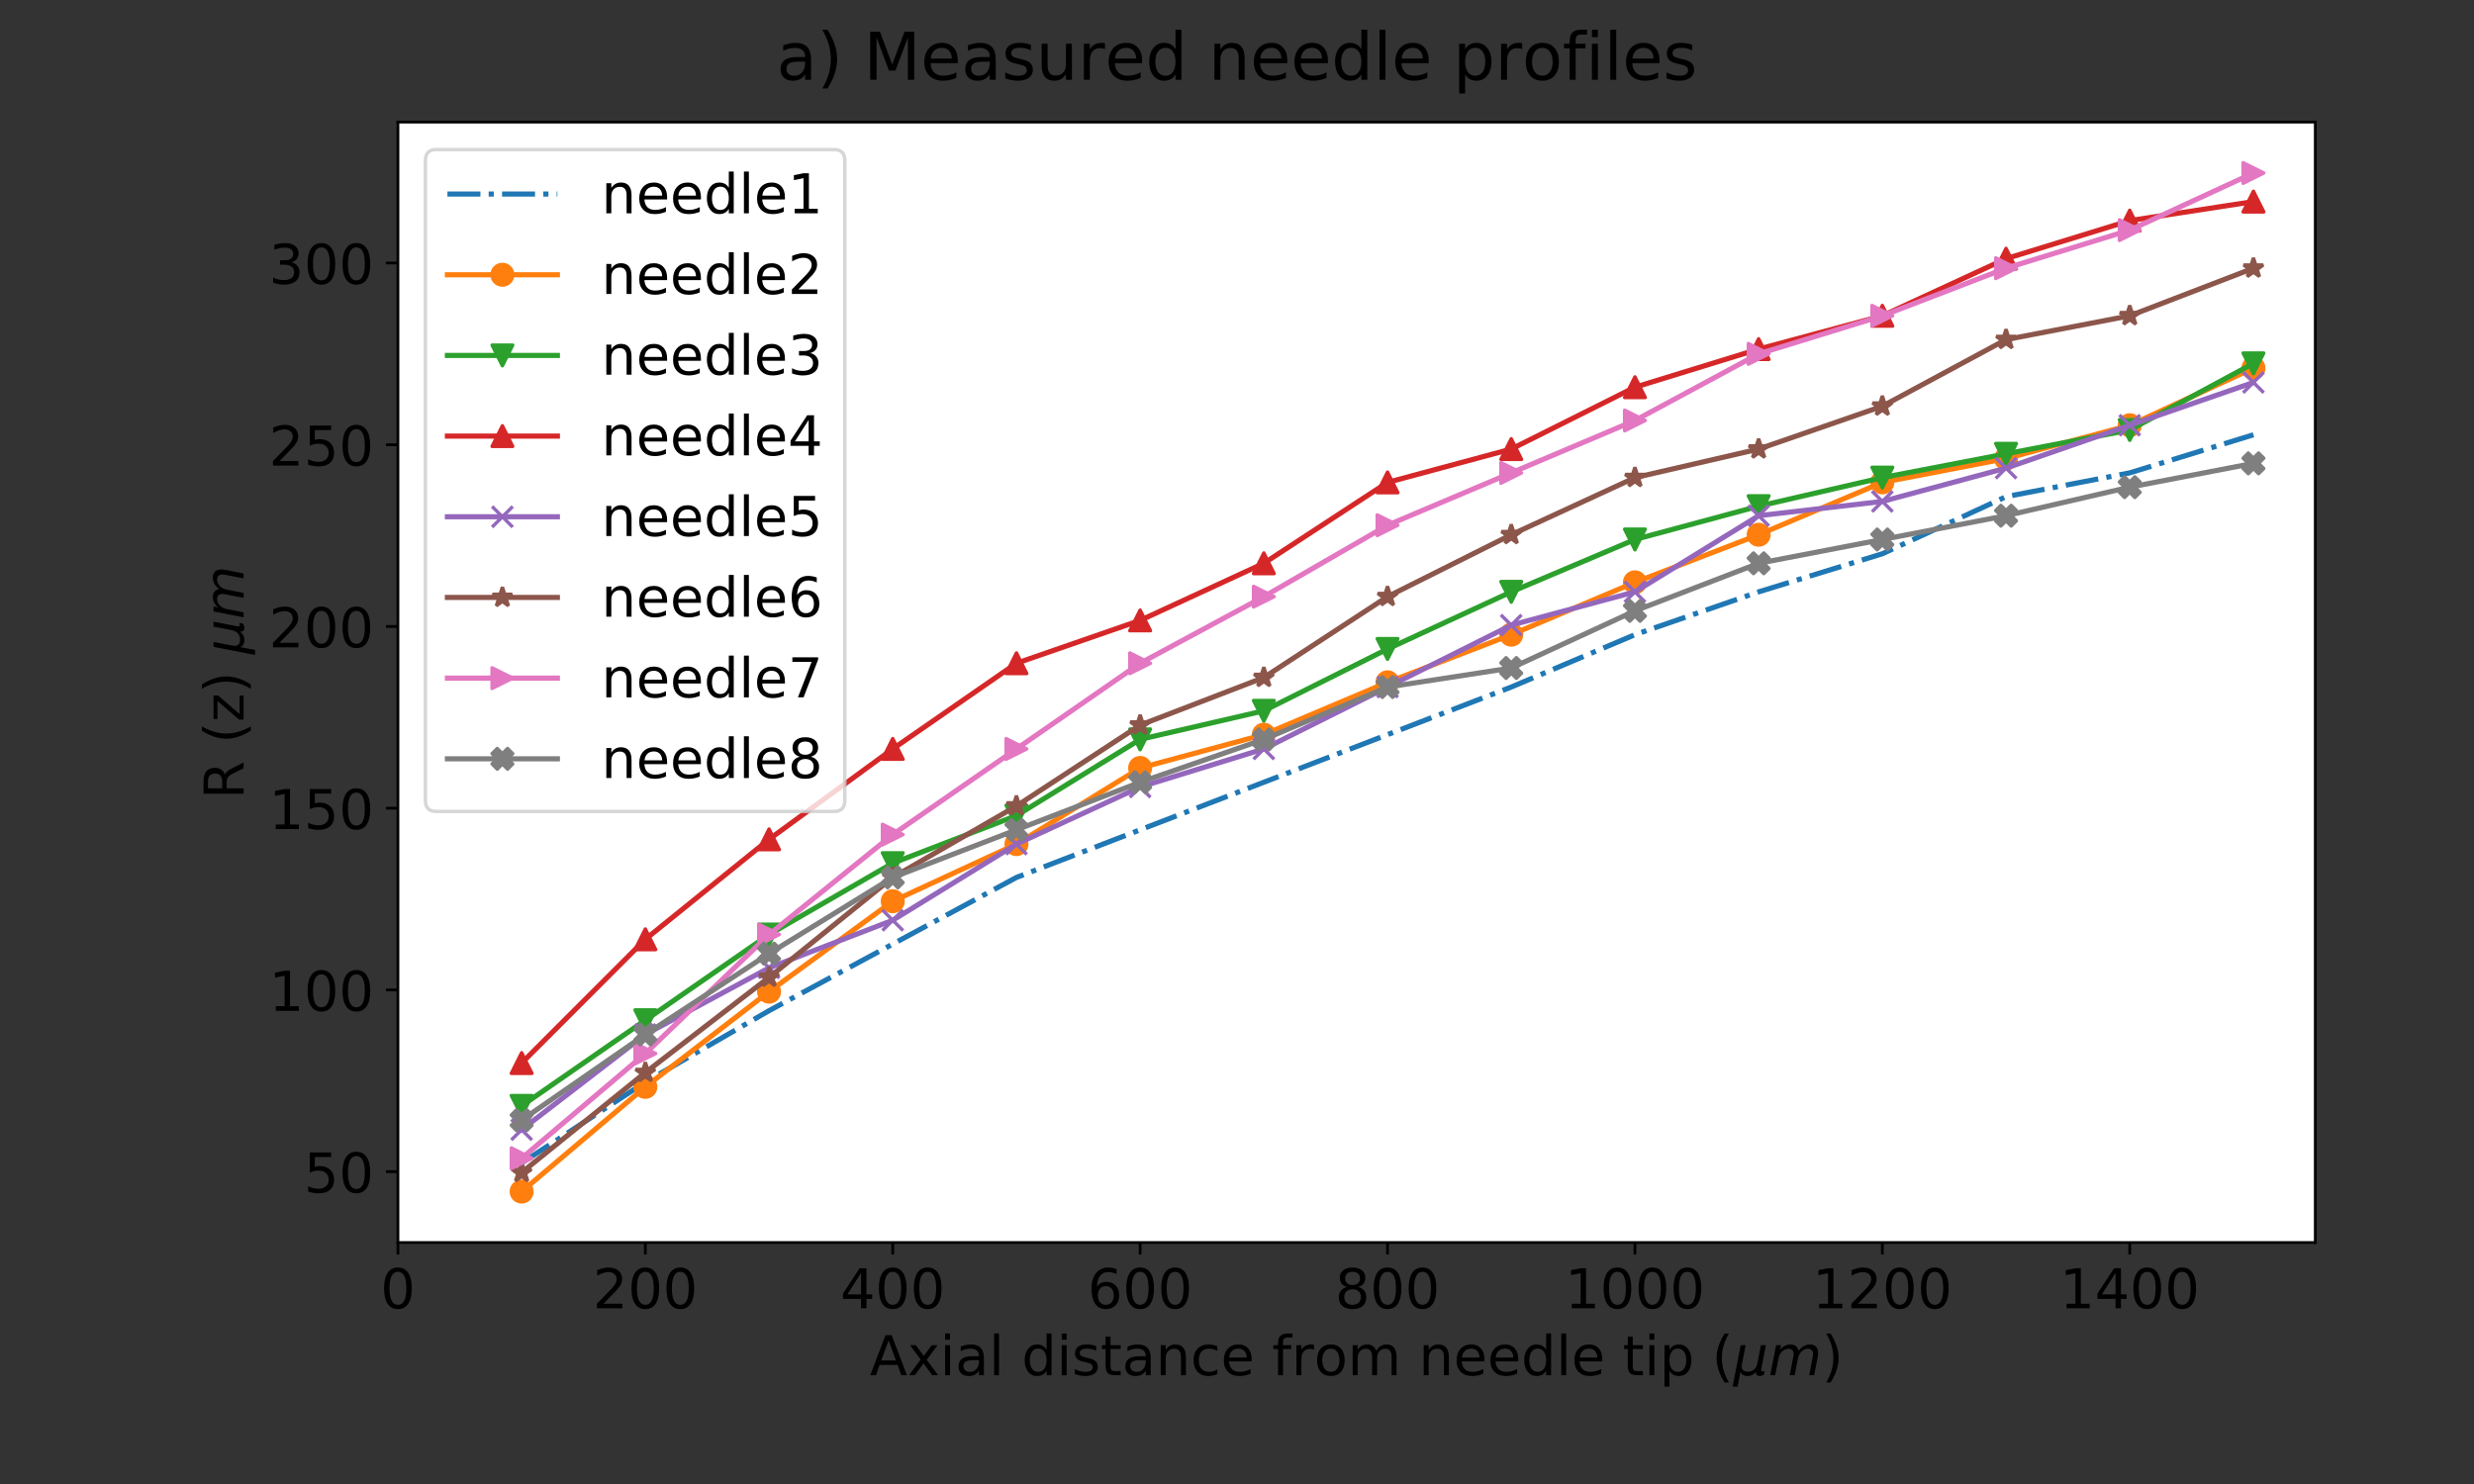 <?xml version="1.0" encoding="UTF-8" standalone="no"?>
<svg
   xmlns:dc="http://purl.org/dc/elements/1.1/"
   xmlns:cc="http://creativecommons.org/ns#"
   xmlns:rdf="http://www.w3.org/1999/02/22-rdf-syntax-ns#"
   xmlns:svg="http://www.w3.org/2000/svg"
   xmlns="http://www.w3.org/2000/svg"
   xmlns:xlink="http://www.w3.org/1999/xlink"
   xmlns:sodipodi="http://sodipodi.sourceforge.net/DTD/sodipodi-0.dtd"
   xmlns:inkscape="http://www.inkscape.org/namespaces/inkscape"
   height="432pt"
   version="1.1"
   viewBox="0 0 720 432"
   width="720pt"
   id="svg925"
   sodipodi:docname="needle_plots.svg"
   inkscape:version="1.0.2 (e86c870879, 2021-01-15)">
  <rect x="0" y="0" width="720" height="432" fill="#333333" stroke="none"/>
  <sodipodi:namedview
     pagecolor="#ffffff"
     bordercolor="#666666"
     borderopacity="1"
     objecttolerance="10"
     gridtolerance="10"
     guidetolerance="10"
     inkscape:pageopacity="0"
     inkscape:pageshadow="2"
     inkscape:window-width="1920"
     inkscape:window-height="1017"
     id="namedview927"
     showgrid="false"
     inkscape:zoom="1.1041667"
     inkscape:cx="480"
     inkscape:cy="288"
     inkscape:window-x="-8"
     inkscape:window-y="-8"
     inkscape:window-maximized="1"
     inkscape:current-layer="svg925" />
  <defs
     id="defs4">
    <style
       type="text/css"
       id="style2">
*{stroke-linecap:butt;stroke-linejoin:round;}
  </style>
  </defs>
  <g
     id="axes_1"
     transform="translate(25.811,-16.302)">
    <g
       id="patch_2">
      <path
         d="M 90,378 H 648 V 51.84 H 90 Z"
         style="fill:#ffffff"
         id="path9" />
    </g>
    <g
       id="matplotlib.axis_1">
      <g
         id="xtick_1">
        <g
           id="line2d_1">
          <defs
             id="defs13">
            <path
               d="M 0,0 V 3.5"
               id="mab89203b79"
               style="stroke:#000000;stroke-width:0.8" />
          </defs>
          <g
             id="g17">
            <use
               style="stroke:#000000;stroke-width:0.8"
               x="90"
               xlink:href="#mab89203b79"
               y="378"
               id="use15"
               width="100%"
               height="100%" />
          </g>
        </g>
        <g
           id="text_1">
          <!-- 0 -->
          <defs
             id="defs21">
            <path
               d="m 31.781,66.406 q -7.609,0 -11.453,-7.5 Q 16.5,51.422 16.5,36.375 q 0,-14.984 3.828,-22.484 3.844,-7.5 11.453,-7.5 7.672,0 11.5,7.5 3.844,7.5 3.844,22.484 0,15.047 -3.844,22.531 -3.828,7.5 -11.5,7.5 z m 0,7.812 q 12.266,0 18.734,-9.703 6.469,-9.688 6.469,-28.141 0,-18.406 -6.469,-28.109 -6.469,-9.688 -18.734,-9.688 -12.25,0 -18.719,9.688 Q 6.594,17.969 6.594,36.375 q 0,18.453 6.469,28.141 6.469,9.703 18.719,9.703 z"
               id="DejaVuSans-48" />
          </defs>
          <g
             transform="matrix(0.16,0,0,-0.16,84.91,397.158)"
             id="g25">
            <use
               xlink:href="#DejaVuSans-48"
               id="use23"
               x="0"
               y="0"
               width="100%"
               height="100%" />
          </g>
        </g>
      </g>
      <g
         id="xtick_2">
        <g
           id="line2d_2">
          <g
             id="g31">
            <use
               style="stroke:#000000;stroke-width:0.8"
               x="162"
               xlink:href="#mab89203b79"
               y="378"
               id="use29"
               width="100%"
               height="100%" />
          </g>
        </g>
        <g
           id="text_2">
          <!-- 200 -->
          <defs
             id="defs35">
            <path
               d="M 19.188,8.297 H 53.609 V 0 H 7.328 v 8.297 q 5.609,5.812 15.297,15.594 9.703,9.797 12.188,12.641 4.734,5.312 6.609,9 1.891,3.688 1.891,7.25 0,5.812 -4.078,9.469 -4.078,3.672 -10.625,3.672 -4.641,0 -9.797,-1.609 -5.141,-1.609 -11,-4.891 v 9.969 Q 13.766,71.781 18.938,73 q 5.188,1.219 9.484,1.219 11.328,0 18.062,-5.672 6.734,-5.656 6.734,-15.125 0,-4.5 -1.688,-8.531 Q 49.859,40.875 45.406,35.406 44.188,33.984 37.641,27.219 31.109,20.453 19.188,8.297 Z"
               id="DejaVuSans-50" />
          </defs>
          <g
             transform="matrix(0.16,0,0,-0.16,146.73,397.158)"
             id="g43">
            <use
               xlink:href="#DejaVuSans-50"
               id="use37"
               x="0"
               y="0"
               width="100%"
               height="100%" />
            <use
               x="63.623"
               xlink:href="#DejaVuSans-48"
               id="use39"
               y="0"
               width="100%"
               height="100%" />
            <use
               x="127.246"
               xlink:href="#DejaVuSans-48"
               id="use41"
               y="0"
               width="100%"
               height="100%" />
          </g>
        </g>
      </g>
      <g
         id="xtick_3">
        <g
           id="line2d_3">
          <g
             id="g49">
            <use
               style="stroke:#000000;stroke-width:0.8"
               x="234"
               xlink:href="#mab89203b79"
               y="378"
               id="use47"
               width="100%"
               height="100%" />
          </g>
        </g>
        <g
           id="text_3">
          <!-- 400 -->
          <defs
             id="defs53">
            <path
               d="M 37.797,64.312 12.891,25.391 h 24.906 z m -2.594,8.594 h 12.406 V 25.391 h 10.406 V 17.188 H 47.609 V 0 h -9.812 V 17.188 H 4.891 v 9.516 z"
               id="DejaVuSans-52" />
          </defs>
          <g
             transform="matrix(0.16,0,0,-0.16,218.73,397.158)"
             id="g61">
            <use
               xlink:href="#DejaVuSans-52"
               id="use55"
               x="0"
               y="0"
               width="100%"
               height="100%" />
            <use
               x="63.623"
               xlink:href="#DejaVuSans-48"
               id="use57"
               y="0"
               width="100%"
               height="100%" />
            <use
               x="127.246"
               xlink:href="#DejaVuSans-48"
               id="use59"
               y="0"
               width="100%"
               height="100%" />
          </g>
        </g>
      </g>
      <g
         id="xtick_4">
        <g
           id="line2d_4">
          <g
             id="g67">
            <use
               style="stroke:#000000;stroke-width:0.8"
               x="306"
               xlink:href="#mab89203b79"
               y="378"
               id="use65"
               width="100%"
               height="100%" />
          </g>
        </g>
        <g
           id="text_4">
          <!-- 600 -->
          <defs
             id="defs71">
            <path
               d="m 33.016,40.375 q -6.641,0 -10.531,-4.547 -3.875,-4.531 -3.875,-12.438 0,-7.859 3.875,-12.438 3.891,-4.562 10.531,-4.562 6.641,0 10.516,4.562 3.875,4.578 3.875,12.438 0,7.906 -3.875,12.438 Q 39.656,40.375 33.016,40.375 Z M 52.594,71.297 V 62.312 q -3.719,1.75 -7.5,2.672 -3.781,0.938 -7.5,0.938 -9.766,0 -14.922,-6.594 -5.141,-6.594 -5.875,-19.922 2.875,4.25 7.219,6.516 4.359,2.266 9.578,2.266 10.984,0 17.359,-6.672 6.375,-6.656 6.375,-18.125 0,-11.234 -6.641,-18.031 -6.641,-6.781 -17.672,-6.781 -12.656,0 -19.344,9.688 -6.688,9.703 -6.688,28.109 0,17.281 8.203,27.562 8.203,10.281 22.016,10.281 3.719,0 7.5,-0.734 3.781,-0.734 7.891,-2.188 z"
               id="DejaVuSans-54" />
          </defs>
          <g
             transform="matrix(0.16,0,0,-0.16,290.73,397.158)"
             id="g79">
            <use
               xlink:href="#DejaVuSans-54"
               id="use73"
               x="0"
               y="0"
               width="100%"
               height="100%" />
            <use
               x="63.623"
               xlink:href="#DejaVuSans-48"
               id="use75"
               y="0"
               width="100%"
               height="100%" />
            <use
               x="127.246"
               xlink:href="#DejaVuSans-48"
               id="use77"
               y="0"
               width="100%"
               height="100%" />
          </g>
        </g>
      </g>
      <g
         id="xtick_5">
        <g
           id="line2d_5">
          <g
             id="g85">
            <use
               style="stroke:#000000;stroke-width:0.8"
               x="378"
               xlink:href="#mab89203b79"
               y="378"
               id="use83"
               width="100%"
               height="100%" />
          </g>
        </g>
        <g
           id="text_5">
          <!-- 800 -->
          <defs
             id="defs89">
            <path
               d="m 31.781,34.625 q -7.031,0 -11.062,-3.766 -4.016,-3.766 -4.016,-10.344 0,-6.594 4.016,-10.359 4.031,-3.766 11.062,-3.766 7.031,0 11.078,3.781 4.062,3.797 4.062,10.344 0,6.578 -4.031,10.344 Q 38.875,34.625 31.781,34.625 Z m -9.859,4.188 Q 15.578,40.375 12.031,44.719 8.5,49.078 8.5,55.328 q 0,8.734 6.219,13.812 6.234,5.078 17.062,5.078 10.891,0 17.094,-5.078 6.203,-5.078 6.203,-13.812 0,-6.25 -3.547,-10.609 Q 48,40.375 41.703,38.812 q 7.125,-1.656 11.094,-6.5 3.984,-4.828 3.984,-11.797 0,-10.609 -6.469,-16.281 -6.469,-5.656 -18.531,-5.656 -12.047,0 -18.531,5.656 -6.469,5.672 -6.469,16.281 0,6.969 4,11.797 4.016,4.844 11.141,6.5 z M 18.312,54.391 q 0,-5.656 3.531,-8.828 3.547,-3.172 9.938,-3.172 6.359,0 9.938,3.172 3.594,3.172 3.594,8.828 0,5.672 -3.594,8.844 -3.578,3.172 -9.938,3.172 -6.391,0 -9.938,-3.172 Q 18.312,60.062 18.312,54.391 Z"
               id="DejaVuSans-56" />
          </defs>
          <g
             transform="matrix(0.16,0,0,-0.16,362.73,397.158)"
             id="g97">
            <use
               xlink:href="#DejaVuSans-56"
               id="use91"
               x="0"
               y="0"
               width="100%"
               height="100%" />
            <use
               x="63.623"
               xlink:href="#DejaVuSans-48"
               id="use93"
               y="0"
               width="100%"
               height="100%" />
            <use
               x="127.246"
               xlink:href="#DejaVuSans-48"
               id="use95"
               y="0"
               width="100%"
               height="100%" />
          </g>
        </g>
      </g>
      <g
         id="xtick_6">
        <g
           id="line2d_6">
          <g
             id="g103">
            <use
               style="stroke:#000000;stroke-width:0.8"
               x="450"
               xlink:href="#mab89203b79"
               y="378"
               id="use101"
               width="100%"
               height="100%" />
          </g>
        </g>
        <g
           id="text_6">
          <!-- 1000 -->
          <defs
             id="defs107">
            <path
               d="m 12.406,8.297 h 16.109 v 55.625 L 10.984,60.406 v 8.984 l 17.438,3.516 H 38.281 V 8.297 H 54.391 V 0 H 12.406 Z"
               id="DejaVuSans-49" />
          </defs>
          <g
             transform="matrix(0.16,0,0,-0.16,429.64,397.158)"
             id="g117">
            <use
               xlink:href="#DejaVuSans-49"
               id="use109"
               x="0"
               y="0"
               width="100%"
               height="100%" />
            <use
               x="63.623"
               xlink:href="#DejaVuSans-48"
               id="use111"
               y="0"
               width="100%"
               height="100%" />
            <use
               x="127.246"
               xlink:href="#DejaVuSans-48"
               id="use113"
               y="0"
               width="100%"
               height="100%" />
            <use
               x="190.869"
               xlink:href="#DejaVuSans-48"
               id="use115"
               y="0"
               width="100%"
               height="100%" />
          </g>
        </g>
      </g>
      <g
         id="xtick_7">
        <g
           id="line2d_7">
          <g
             id="g123">
            <use
               style="stroke:#000000;stroke-width:0.8"
               x="522"
               xlink:href="#mab89203b79"
               y="378"
               id="use121"
               width="100%"
               height="100%" />
          </g>
        </g>
        <g
           id="text_7">
          <!-- 1200 -->
          <g
             transform="matrix(0.16,0,0,-0.16,501.64,397.158)"
             id="g134">
            <use
               xlink:href="#DejaVuSans-49"
               id="use126"
               x="0"
               y="0"
               width="100%"
               height="100%" />
            <use
               x="63.623"
               xlink:href="#DejaVuSans-50"
               id="use128"
               y="0"
               width="100%"
               height="100%" />
            <use
               x="127.246"
               xlink:href="#DejaVuSans-48"
               id="use130"
               y="0"
               width="100%"
               height="100%" />
            <use
               x="190.869"
               xlink:href="#DejaVuSans-48"
               id="use132"
               y="0"
               width="100%"
               height="100%" />
          </g>
        </g>
      </g>
      <g
         id="xtick_8">
        <g
           id="line2d_8">
          <g
             id="g140">
            <use
               style="stroke:#000000;stroke-width:0.8"
               x="594"
               xlink:href="#mab89203b79"
               y="378"
               id="use138"
               width="100%"
               height="100%" />
          </g>
        </g>
        <g
           id="text_8">
          <!-- 1400 -->
          <g
             transform="matrix(0.16,0,0,-0.16,573.64,397.158)"
             id="g151">
            <use
               xlink:href="#DejaVuSans-49"
               id="use143"
               x="0"
               y="0"
               width="100%"
               height="100%" />
            <use
               x="63.623"
               xlink:href="#DejaVuSans-52"
               id="use145"
               y="0"
               width="100%"
               height="100%" />
            <use
               x="127.246"
               xlink:href="#DejaVuSans-48"
               id="use147"
               y="0"
               width="100%"
               height="100%" />
            <use
               x="190.869"
               xlink:href="#DejaVuSans-48"
               id="use149"
               y="0"
               width="100%"
               height="100%" />
          </g>
        </g>
      </g>
      <g
         id="text_9">
        <!-- Axial distance from needle tip ($\mu m$) -->
        <defs
           id="defs176">
          <path
             d="M 34.188,63.188 20.797,26.906 h 26.812 z m -5.578,9.719 h 11.188 L 67.578,0 h -10.25 L 50.688,18.703 H 17.828 L 11.188,0 H 0.781 Z"
             id="DejaVuSans-65" />
          <path
             d="M 54.891,54.688 35.109,28.078 55.906,0 H 45.312 L 29.391,21.484 13.484,0 H 2.875 L 24.125,28.609 4.688,54.688 h 10.594 l 14.5,-19.484 14.5,19.484 z"
             id="DejaVuSans-120" />
          <path
             d="M 9.422,54.688 H 18.406 V 0 H 9.422 Z m 0,21.297 H 18.406 V 64.594 H 9.422 Z"
             id="DejaVuSans-105" />
          <path
             d="m 34.281,27.484 q -10.891,0 -15.094,-2.484 -4.203,-2.484 -4.203,-8.5 0,-4.781 3.156,-7.594 3.156,-2.797 8.562,-2.797 7.484,0 12,5.297 4.516,5.297 4.516,14.078 v 2 z m 17.922,3.719 V 0 H 43.219 v 8.297 q -3.078,-4.969 -7.672,-7.344 -4.594,-2.375 -11.234,-2.375 -8.391,0 -13.359,4.719 Q 6,8.016 6,15.922 q 0,9.219 6.172,13.906 6.188,4.688 18.438,4.688 H 43.219 v 0.891 q 0,6.203 -4.078,9.594 -4.078,3.391 -11.453,3.391 -4.688,0 -9.141,-1.125 -4.438,-1.125 -8.531,-3.375 v 8.312 q 4.922,1.906 9.562,2.844 Q 24.219,56 28.609,56 q 11.875,0 17.734,-6.156 5.859,-6.141 5.859,-18.641 z"
             id="DejaVuSans-97" />
          <path
             d="M 9.422,75.984 H 18.406 V 0 H 9.422 Z"
             id="DejaVuSans-108" />
          <path
             id="DejaVuSans-32"
             d="" />
          <path
             d="m 45.406,46.391 v 29.594 h 8.984 V 0 H 45.406 v 8.203 q -2.828,-4.875 -7.156,-7.25 -4.312,-2.375 -10.375,-2.375 -9.906,0 -16.141,7.906 -6.219,7.922 -6.219,20.812 0,12.891 6.219,20.797 Q 17.969,56 27.875,56 q 6.062,0 10.375,-2.375 4.328,-2.359 7.156,-7.234 z M 14.797,27.297 q 0,-9.906 4.078,-15.547 4.078,-5.641 11.203,-5.641 7.125,0 11.219,5.641 4.109,5.641 4.109,15.547 0,9.906 -4.109,15.547 -4.094,5.641 -11.219,5.641 -7.125,0 -11.203,-5.641 -4.078,-5.641 -4.078,-15.547 z"
             id="DejaVuSans-100" />
          <path
             d="m 44.281,53.078 v -8.5 Q 40.484,46.531 36.375,47.5 q -4.094,0.984 -8.5,0.984 -6.688,0 -10.031,-2.047 Q 14.5,44.391 14.5,40.281 q 0,-3.125 2.391,-4.906 2.391,-1.781 9.625,-3.391 l 3.078,-0.688 Q 39.156,29.25 43.188,25.516 47.219,21.781 47.219,15.094 q 0,-7.625 -6.031,-12.078 -6.031,-4.438 -16.578,-4.438 -4.391,0 -9.156,0.859 Q 10.688,0.297 5.422,2 v 9.281 q 4.984,-2.594 9.812,-3.891 4.828,-1.281 9.578,-1.281 6.344,0 9.75,2.172 3.422,2.172 3.422,6.125 0,3.656 -2.469,5.609 -2.453,1.953 -10.812,3.766 l -3.125,0.734 q -8.344,1.75 -12.062,5.391 -3.703,3.641 -3.703,9.984 0,7.719 5.469,11.906 Q 16.75,56 26.812,56 q 4.969,0 9.359,-0.734 4.406,-0.719 8.109,-2.188 z"
             id="DejaVuSans-115" />
          <path
             d="M 18.312,70.219 V 54.688 h 18.5 v -6.984 h -18.5 v -29.688 q 0,-6.688 1.828,-8.594 1.828,-1.906 7.453,-1.906 H 36.812 V 0 H 27.594 Q 17.188,0 13.234,3.875 9.281,7.766 9.281,18.016 v 29.688 H 2.688 V 54.688 h 6.594 v 15.531 z"
             id="DejaVuSans-116" />
          <path
             d="M 54.891,33.016 V 0 H 45.906 v 32.719 q 0,7.766 -3.031,11.609 -3.031,3.859 -9.078,3.859 -7.281,0 -11.484,-4.641 -4.203,-4.625 -4.203,-12.641 V 0 h -9.031 v 54.688 h 9.031 v -8.5 q 3.234,4.938 7.594,7.375 4.375,2.438 10.094,2.438 9.422,0 14.25,-5.828 4.844,-5.828 4.844,-17.156 z"
             id="DejaVuSans-110" />
          <path
             d="M 48.781,52.594 V 44.188 q -3.812,2.109 -7.641,3.156 -3.828,1.047 -7.734,1.047 -8.75,0 -13.594,-5.547 -4.828,-5.531 -4.828,-15.547 0,-10.016 4.828,-15.562 4.844,-5.531 13.594,-5.531 3.906,0 7.734,1.047 3.828,1.047 7.641,3.156 v -8.312 q -3.766,-1.75 -7.797,-2.625 -4.016,-0.891 -8.562,-0.891 -12.359,0 -19.641,7.766 -7.266,7.766 -7.266,20.953 0,13.375 7.344,21.031 Q 20.219,56 33.016,56 q 4.141,0 8.094,-0.859 3.953,-0.844 7.672,-2.547 z"
             id="DejaVuSans-99" />
          <path
             d="m 56.203,29.594 v -4.391 h -41.312 q 0.594,-9.281 5.594,-14.141 5,-4.859 13.938,-4.859 5.172,0 10.031,1.266 4.859,1.266 9.656,3.812 v -8.5 q -4.844,-2.047 -9.922,-3.125 -5.078,-1.078 -10.297,-1.078 -13.094,0 -20.734,7.609 -7.641,7.625 -7.641,20.625 0,13.422 7.25,21.297 Q 20.016,56 32.328,56 q 11.031,0 17.453,-7.109 6.422,-7.094 6.422,-19.297 z m -8.984,2.641 q -0.094,7.359 -4.125,11.75 -4.031,4.406 -10.672,4.406 -7.516,0 -12.031,-4.25 -4.516,-4.25 -5.203,-11.969 z"
             id="DejaVuSans-101" />
          <path
             d="M 37.109,75.984 V 68.5 h -8.594 q -4.828,0 -6.719,-1.953 -1.875,-1.953 -1.875,-7.031 V 54.688 H 34.719 V 47.703 H 19.922 V 0 h -9.031 V 47.703 H 2.297 V 54.688 h 8.594 V 58.5 q 0,9.125 4.25,13.297 4.25,4.188 13.469,4.188 z"
             id="DejaVuSans-102" />
          <path
             d="m 41.109,46.297 q -1.516,0.875 -3.297,1.281 Q 36.031,48 33.891,48 26.266,48 22.188,43.047 18.109,38.094 18.109,28.812 V 0 h -9.031 v 54.688 h 9.031 v -8.5 q 2.844,4.984 7.375,7.391 Q 30.031,56 36.531,56 q 0.922,0 2.047,-0.125 1.125,-0.109 2.484,-0.359 z"
             id="DejaVuSans-114" />
          <path
             d="m 30.609,48.391 q -7.219,0 -11.422,-5.641 -4.203,-5.641 -4.203,-15.453 0,-9.812 4.172,-15.453 4.188,-5.641 11.453,-5.641 7.188,0 11.375,5.656 4.203,5.672 4.203,15.438 0,9.719 -4.203,15.406 -4.188,5.688 -11.375,5.688 z m 0,7.609 q 11.719,0 18.406,-7.625 6.703,-7.609 6.703,-21.078 0,-13.422 -6.703,-21.078 -6.688,-7.641 -18.406,-7.641 -11.766,0 -18.438,7.641 -6.656,7.656 -6.656,21.078 0,13.469 6.656,21.078 Q 18.844,56 30.609,56 Z"
             id="DejaVuSans-111" />
          <path
             d="M 52,44.188 Q 55.375,50.25 60.062,53.125 64.75,56 71.094,56 q 8.547,0 13.188,-5.984 4.641,-5.969 4.641,-17 V 0 h -9.031 v 32.719 q 0,7.859 -2.797,11.656 -2.781,3.812 -8.484,3.812 -6.984,0 -11.047,-4.641 -4.047,-4.625 -4.047,-12.641 V 0 h -9.031 v 32.719 q 0,7.906 -2.781,11.688 -2.781,3.781 -8.594,3.781 -6.891,0 -10.953,-4.656 -4.047,-4.656 -4.047,-12.625 V 0 h -9.031 v 54.688 h 9.031 v -8.5 q 3.078,5.031 7.375,7.422 Q 29.781,56 35.688,56 41.656,56 45.828,52.969 50,49.953 52,44.188 Z"
             id="DejaVuSans-109" />
          <path
             d="m 18.109,8.203 v -29 H 9.078 V 54.688 h 9.031 v -8.297 q 2.844,4.875 7.156,7.234 Q 29.594,56 35.594,56 q 9.969,0 16.188,-7.906 6.234,-7.906 6.234,-20.797 0,-12.891 -6.234,-20.812 -6.219,-7.906 -16.188,-7.906 -6,0 -10.328,2.375 -4.312,2.375 -7.156,7.25 z M 48.688,27.297 q 0,9.906 -4.078,15.547 -4.078,5.641 -11.203,5.641 -7.141,0 -11.219,-5.641 -4.078,-5.641 -4.078,-15.547 0,-9.906 4.078,-15.547 4.078,-5.641 11.219,-5.641 7.125,0 11.203,5.641 4.078,5.641 4.078,15.547 z"
             id="DejaVuSans-112" />
          <path
             d="M 31,75.875 Q 24.469,64.656 21.281,53.656 18.109,42.672 18.109,31.391 18.109,20.125 21.312,9.062 24.516,-2 31,-13.188 H 23.188 Q 15.875,-1.703 12.234,9.375 8.594,20.453 8.594,31.391 q 0,10.891 3.609,21.922 3.625,11.047 10.984,22.562 z"
             id="DejaVuSans-40" />
          <path
             d="M -1.312,-20.797 13.375,54.688 h 9.031 L 15.766,20.656 q -0.188,-1.031 -0.344,-2.297 -0.141,-1.266 -0.141,-2.531 0,-4.547 2.859,-7 Q 21,6.391 26.312,6.391 q 7.234,0 11.672,4.094 Q 42.438,14.594 44,22.797 L 50.203,54.688 H 59.188 L 51.031,12.641 Q 50.828,11.719 50.75,11.031 50.688,10.359 50.688,9.812 q 0,-1.516 0.609,-2.219 0.609,-0.703 1.922,-0.703 0.5,0 1.344,0.234 0.859,0.25 2.422,0.891 l -1.375,-7.234 q -2.141,-1.078 -4.094,-1.641 -1.953,-0.562 -3.812,-0.562 -3.219,0 -5.047,2.047 -1.828,2.062 -1.828,5.672 -2.734,-3.906 -6.531,-5.812 -3.781,-1.906 -8.906,-1.906 -4.547,0 -7.938,2.094 -3.391,2.109 -4.469,5.531 l -5.266,-27 z"
             id="DejaVuSans-Oblique-956" />
          <path
             d="M 89.797,33.016 83.406,0 h -8.984 l 6.297,32.719 q 0.391,2.094 0.578,3.609 Q 81.5,37.844 81.5,38.922 81.5,43.312 79.047,45.75 q -2.438,2.438 -6.828,2.438 -6.547,0 -11.672,-4.906 -5.125,-4.906 -6.641,-12.766 L 47.906,0 H 38.922 L 45.312,32.719 q 0.391,1.797 0.578,3.328 0.203,1.547 0.203,2.766 0,4.453 -2.438,6.906 -2.438,2.469 -6.734,2.469 -6.641,0 -11.781,-4.906 Q 20.016,38.375 18.5,30.516 L 12.5,0 H 3.516 l 10.688,54.688 H 23.188 l -1.703,-8.5 q 3.656,4.797 8.562,7.297 Q 34.969,56 40.578,56 q 5.953,0 9.781,-3.125 3.844,-3.125 4.625,-8.688 4.094,5.766 9.484,8.781 Q 69.875,56 75.875,56 q 7.031,0 10.859,-4.047 3.844,-4.047 3.844,-11.469 0,-1.609 -0.203,-3.547 -0.188,-1.922 -0.578,-3.922 z"
             id="DejaVuSans-Oblique-109" />
          <path
             d="m 8.016,75.875 h 7.812 q 7.312,-11.516 10.953,-22.562 3.641,-11.031 3.641,-21.922 0,-10.938 -3.641,-22.016 -3.641,-11.078 -10.953,-22.562 h -7.812 Q 14.5,-2 17.703,9.062 20.906,20.125 20.906,31.391 q 0,11.281 -3.203,22.266 -3.203,11 -9.688,22.219 z"
             id="DejaVuSans-41" />
        </defs>
        <g
           transform="matrix(0.16,0,0,-0.16,227.32,416.645)"
           id="g248">
          <use
             transform="translate(0,0.016)"
             xlink:href="#DejaVuSans-65"
             id="use178"
             x="0"
             y="0"
             width="100%"
             height="100%" />
          <use
             transform="translate(68.408,0.016)"
             xlink:href="#DejaVuSans-120"
             id="use180"
             x="0"
             y="0"
             width="100%"
             height="100%" />
          <use
             transform="translate(127.588,0.016)"
             xlink:href="#DejaVuSans-105"
             id="use182"
             x="0"
             y="0"
             width="100%"
             height="100%" />
          <use
             transform="translate(155.371,0.016)"
             xlink:href="#DejaVuSans-97"
             id="use184"
             x="0"
             y="0"
             width="100%"
             height="100%" />
          <use
             transform="translate(216.65,0.016)"
             xlink:href="#DejaVuSans-108"
             id="use186"
             x="0"
             y="0"
             width="100%"
             height="100%" />
          <use
             transform="translate(244.434,0.016)"
             xlink:href="#DejaVuSans-32"
             id="use188"
             x="0"
             y="0"
             width="100%"
             height="100%" />
          <use
             transform="translate(276.221,0.016)"
             xlink:href="#DejaVuSans-100"
             id="use190"
             x="0"
             y="0"
             width="100%"
             height="100%" />
          <use
             transform="translate(339.697,0.016)"
             xlink:href="#DejaVuSans-105"
             id="use192"
             x="0"
             y="0"
             width="100%"
             height="100%" />
          <use
             transform="translate(367.48,0.016)"
             xlink:href="#DejaVuSans-115"
             id="use194"
             x="0"
             y="0"
             width="100%"
             height="100%" />
          <use
             transform="translate(419.58,0.016)"
             xlink:href="#DejaVuSans-116"
             id="use196"
             x="0"
             y="0"
             width="100%"
             height="100%" />
          <use
             transform="translate(458.789,0.016)"
             xlink:href="#DejaVuSans-97"
             id="use198"
             x="0"
             y="0"
             width="100%"
             height="100%" />
          <use
             transform="translate(520.068,0.016)"
             xlink:href="#DejaVuSans-110"
             id="use200"
             x="0"
             y="0"
             width="100%"
             height="100%" />
          <use
             transform="translate(583.447,0.016)"
             xlink:href="#DejaVuSans-99"
             id="use202"
             x="0"
             y="0"
             width="100%"
             height="100%" />
          <use
             transform="translate(638.428,0.016)"
             xlink:href="#DejaVuSans-101"
             id="use204"
             x="0"
             y="0"
             width="100%"
             height="100%" />
          <use
             transform="translate(699.951,0.016)"
             xlink:href="#DejaVuSans-32"
             id="use206"
             x="0"
             y="0"
             width="100%"
             height="100%" />
          <use
             transform="translate(731.738,0.016)"
             xlink:href="#DejaVuSans-102"
             id="use208"
             x="0"
             y="0"
             width="100%"
             height="100%" />
          <use
             transform="translate(766.943,0.016)"
             xlink:href="#DejaVuSans-114"
             id="use210"
             x="0"
             y="0"
             width="100%"
             height="100%" />
          <use
             transform="translate(808.057,0.016)"
             xlink:href="#DejaVuSans-111"
             id="use212"
             x="0"
             y="0"
             width="100%"
             height="100%" />
          <use
             transform="translate(869.238,0.016)"
             xlink:href="#DejaVuSans-109"
             id="use214"
             x="0"
             y="0"
             width="100%"
             height="100%" />
          <use
             transform="translate(966.65,0.016)"
             xlink:href="#DejaVuSans-32"
             id="use216"
             x="0"
             y="0"
             width="100%"
             height="100%" />
          <use
             transform="translate(998.438,0.016)"
             xlink:href="#DejaVuSans-110"
             id="use218"
             x="0"
             y="0"
             width="100%"
             height="100%" />
          <use
             transform="translate(1061.816,0.016)"
             xlink:href="#DejaVuSans-101"
             id="use220"
             x="0"
             y="0"
             width="100%"
             height="100%" />
          <use
             transform="translate(1123.34,0.016)"
             xlink:href="#DejaVuSans-101"
             id="use222"
             x="0"
             y="0"
             width="100%"
             height="100%" />
          <use
             transform="translate(1184.863,0.016)"
             xlink:href="#DejaVuSans-100"
             id="use224"
             x="0"
             y="0"
             width="100%"
             height="100%" />
          <use
             transform="translate(1248.34,0.016)"
             xlink:href="#DejaVuSans-108"
             id="use226"
             x="0"
             y="0"
             width="100%"
             height="100%" />
          <use
             transform="translate(1276.123,0.016)"
             xlink:href="#DejaVuSans-101"
             id="use228"
             x="0"
             y="0"
             width="100%"
             height="100%" />
          <use
             transform="translate(1337.647,0.016)"
             xlink:href="#DejaVuSans-32"
             id="use230"
             x="0"
             y="0"
             width="100%"
             height="100%" />
          <use
             transform="translate(1369.434,0.016)"
             xlink:href="#DejaVuSans-116"
             id="use232"
             x="0"
             y="0"
             width="100%"
             height="100%" />
          <use
             transform="translate(1408.643,0.016)"
             xlink:href="#DejaVuSans-105"
             id="use234"
             x="0"
             y="0"
             width="100%"
             height="100%" />
          <use
             transform="translate(1436.426,0.016)"
             xlink:href="#DejaVuSans-112"
             id="use236"
             x="0"
             y="0"
             width="100%"
             height="100%" />
          <use
             transform="translate(1499.902,0.016)"
             xlink:href="#DejaVuSans-32"
             id="use238"
             x="0"
             y="0"
             width="100%"
             height="100%" />
          <use
             transform="translate(1531.689,0.016)"
             xlink:href="#DejaVuSans-40"
             id="use240"
             x="0"
             y="0"
             width="100%"
             height="100%" />
          <use
             transform="translate(1570.703,0.016)"
             xlink:href="#DejaVuSans-Oblique-956"
             id="use242"
             x="0"
             y="0"
             width="100%"
             height="100%" />
          <use
             transform="translate(1634.326,0.016)"
             xlink:href="#DejaVuSans-Oblique-109"
             id="use244"
             x="0"
             y="0"
             width="100%"
             height="100%" />
          <use
             transform="translate(1731.738,0.016)"
             xlink:href="#DejaVuSans-41"
             id="use246"
             x="0"
             y="0"
             width="100%"
             height="100%" />
        </g>
      </g>
    </g>
    <g
       id="matplotlib.axis_2">
      <g
         id="ytick_1">
        <g
           id="line2d_9">
          <defs
             id="defs253">
            <path
               d="M 0,0 H -3.5"
               id="m55139dbd18"
               style="stroke:#000000;stroke-width:0.8" />
          </defs>
          <g
             id="g257">
            <use
               style="stroke:#000000;stroke-width:0.8"
               x="90"
               xlink:href="#m55139dbd18"
               y="357.376"
               id="use255"
               width="100%"
               height="100%" />
          </g>
        </g>
        <g
           id="text_10">
          <!-- 50 -->
          <defs
             id="defs261">
            <path
               d="m 10.797,72.906 h 38.719 v -8.312 h -29.688 V 46.734 q 2.141,0.734 4.281,1.094 2.156,0.359 4.312,0.359 Q 40.625,48.188 47.75,41.5 54.891,34.812 54.891,23.391 54.891,11.625 47.562,5.094 40.234,-1.422 26.906,-1.422 q -4.594,0 -9.359,0.781 -4.75,0.781 -9.828,2.344 V 11.625 q 4.391,-2.391 9.078,-3.562 4.688,-1.172 9.906,-1.172 8.453,0 13.375,4.438 4.938,4.438 4.938,12.062 0,7.609 -4.938,12.047 -4.922,4.453 -13.375,4.453 -3.953,0 -7.891,-0.875 -3.922,-0.875 -8.016,-2.734 z"
               id="DejaVuSans-53" />
          </defs>
          <g
             transform="matrix(0.16,0,0,-0.16,62.64,363.455)"
             id="g267">
            <use
               xlink:href="#DejaVuSans-53"
               id="use263"
               x="0"
               y="0"
               width="100%"
               height="100%" />
            <use
               x="63.623"
               xlink:href="#DejaVuSans-48"
               id="use265"
               y="0"
               width="100%"
               height="100%" />
          </g>
        </g>
      </g>
      <g
         id="ytick_2">
        <g
           id="line2d_10">
          <g
             id="g273">
            <use
               style="stroke:#000000;stroke-width:0.8"
               x="90"
               xlink:href="#m55139dbd18"
               y="304.474"
               id="use271"
               width="100%"
               height="100%" />
          </g>
        </g>
        <g
           id="text_11">
          <!-- 100 -->
          <g
             transform="matrix(0.16,0,0,-0.16,52.46,310.552)"
             id="g282">
            <use
               xlink:href="#DejaVuSans-49"
               id="use276"
               x="0"
               y="0"
               width="100%"
               height="100%" />
            <use
               x="63.623"
               xlink:href="#DejaVuSans-48"
               id="use278"
               y="0"
               width="100%"
               height="100%" />
            <use
               x="127.246"
               xlink:href="#DejaVuSans-48"
               id="use280"
               y="0"
               width="100%"
               height="100%" />
          </g>
        </g>
      </g>
      <g
         id="ytick_3">
        <g
           id="line2d_11">
          <g
             id="g288">
            <use
               style="stroke:#000000;stroke-width:0.8"
               x="90"
               xlink:href="#m55139dbd18"
               y="251.571"
               id="use286"
               width="100%"
               height="100%" />
          </g>
        </g>
        <g
           id="text_12">
          <!-- 150 -->
          <g
             transform="matrix(0.16,0,0,-0.16,52.46,257.65)"
             id="g297">
            <use
               xlink:href="#DejaVuSans-49"
               id="use291"
               x="0"
               y="0"
               width="100%"
               height="100%" />
            <use
               x="63.623"
               xlink:href="#DejaVuSans-53"
               id="use293"
               y="0"
               width="100%"
               height="100%" />
            <use
               x="127.246"
               xlink:href="#DejaVuSans-48"
               id="use295"
               y="0"
               width="100%"
               height="100%" />
          </g>
        </g>
      </g>
      <g
         id="ytick_4">
        <g
           id="line2d_12">
          <g
             id="g303">
            <use
               style="stroke:#000000;stroke-width:0.8"
               x="90"
               xlink:href="#m55139dbd18"
               y="198.668"
               id="use301"
               width="100%"
               height="100%" />
          </g>
        </g>
        <g
           id="text_13">
          <!-- 200 -->
          <g
             transform="matrix(0.16,0,0,-0.16,52.46,204.747)"
             id="g312">
            <use
               xlink:href="#DejaVuSans-50"
               id="use306"
               x="0"
               y="0"
               width="100%"
               height="100%" />
            <use
               x="63.623"
               xlink:href="#DejaVuSans-48"
               id="use308"
               y="0"
               width="100%"
               height="100%" />
            <use
               x="127.246"
               xlink:href="#DejaVuSans-48"
               id="use310"
               y="0"
               width="100%"
               height="100%" />
          </g>
        </g>
      </g>
      <g
         id="ytick_5">
        <g
           id="line2d_13">
          <g
             id="g318">
            <use
               style="stroke:#000000;stroke-width:0.8"
               x="90"
               xlink:href="#m55139dbd18"
               y="145.766"
               id="use316"
               width="100%"
               height="100%" />
          </g>
        </g>
        <g
           id="text_14">
          <!-- 250 -->
          <g
             transform="matrix(0.16,0,0,-0.16,52.46,151.844)"
             id="g327">
            <use
               xlink:href="#DejaVuSans-50"
               id="use321"
               x="0"
               y="0"
               width="100%"
               height="100%" />
            <use
               x="63.623"
               xlink:href="#DejaVuSans-53"
               id="use323"
               y="0"
               width="100%"
               height="100%" />
            <use
               x="127.246"
               xlink:href="#DejaVuSans-48"
               id="use325"
               y="0"
               width="100%"
               height="100%" />
          </g>
        </g>
      </g>
      <g
         id="ytick_6">
        <g
           id="line2d_14">
          <g
             id="g333">
            <use
               style="stroke:#000000;stroke-width:0.8"
               x="90"
               xlink:href="#m55139dbd18"
               y="92.863"
               id="use331"
               width="100%"
               height="100%" />
          </g>
        </g>
        <g
           id="text_15">
          <!-- 300 -->
          <defs
             id="defs337">
            <path
               d="M 40.578,39.312 Q 47.656,37.797 51.625,33 q 3.984,-4.781 3.984,-11.812 0,-10.781 -7.422,-16.703 -7.422,-5.906 -21.094,-5.906 -4.578,0 -9.438,0.906 -4.859,0.906 -10.031,2.719 v 9.516 q 4.094,-2.391 8.969,-3.609 4.891,-1.219 10.219,-1.219 9.266,0 14.125,3.656 4.859,3.656 4.859,10.641 0,6.453 -4.516,10.078 -4.516,3.641 -12.562,3.641 h -8.5 v 8.109 h 8.891 q 7.266,0 11.125,2.906 3.859,2.906 3.859,8.375 0,5.609 -3.984,8.609 -3.969,3.016 -11.391,3.016 -4.062,0 -8.703,-0.891 Q 15.375,64.156 9.812,62.312 v 8.781 q 5.625,1.562 10.531,2.344 4.906,0.781 9.25,0.781 11.234,0 17.766,-5.109 6.547,-5.094 6.547,-13.781 0,-6.062 -3.469,-10.234 -3.469,-4.172 -9.859,-5.781 z"
               id="DejaVuSans-51" />
          </defs>
          <g
             transform="matrix(0.16,0,0,-0.16,52.46,98.942)"
             id="g345">
            <use
               xlink:href="#DejaVuSans-51"
               id="use339"
               x="0"
               y="0"
               width="100%"
               height="100%" />
            <use
               x="63.623"
               xlink:href="#DejaVuSans-48"
               id="use341"
               y="0"
               width="100%"
               height="100%" />
            <use
               x="127.246"
               xlink:href="#DejaVuSans-48"
               id="use343"
               y="0"
               width="100%"
               height="100%" />
          </g>
        </g>
      </g>
      <g
         id="text_16">
        <!-- R (z) $\mu m$ -->
        <defs
           id="defs351">
          <path
             d="m 44.391,34.188 q 3.172,-1.078 6.172,-4.594 3,-3.516 6.031,-9.672 L 66.609,0 H 56 l -9.312,18.703 q -3.625,7.328 -7.016,9.719 -3.391,2.391 -9.25,2.391 h -10.75 V 0 H 9.812 v 72.906 h 22.266 q 12.5,0 18.656,-5.234 6.156,-5.219 6.156,-15.766 0,-6.891 -3.203,-11.438 -3.203,-4.531 -9.297,-6.281 z m -24.719,30.609 v -25.875 h 12.406 q 7.125,0 10.766,3.297 3.641,3.297 3.641,9.688 0,6.391 -3.641,9.641 -3.641,3.25 -10.766,3.25 z"
             id="DejaVuSans-82" />
          <path
             d="M 5.516,54.688 H 48.188 V 46.484 L 14.406,7.172 H 48.188 V 0 H 4.297 v 8.203 l 33.797,39.312 H 5.516 Z"
             id="DejaVuSans-122" />
        </defs>
        <g
           transform="matrix(0,-0.16,-0.16,0,45.1,248.92)"
           id="g369">
          <use
             transform="translate(0,0.125)"
             xlink:href="#DejaVuSans-82"
             id="use353"
             x="0"
             y="0"
             width="100%"
             height="100%" />
          <use
             transform="translate(69.482,0.125)"
             xlink:href="#DejaVuSans-32"
             id="use355"
             x="0"
             y="0"
             width="100%"
             height="100%" />
          <use
             transform="translate(101.27,0.125)"
             xlink:href="#DejaVuSans-40"
             id="use357"
             x="0"
             y="0"
             width="100%"
             height="100%" />
          <use
             transform="translate(140.283,0.125)"
             xlink:href="#DejaVuSans-122"
             id="use359"
             x="0"
             y="0"
             width="100%"
             height="100%" />
          <use
             transform="translate(192.773,0.125)"
             xlink:href="#DejaVuSans-41"
             id="use361"
             x="0"
             y="0"
             width="100%"
             height="100%" />
          <use
             transform="translate(231.787,0.125)"
             xlink:href="#DejaVuSans-32"
             id="use363"
             x="0"
             y="0"
             width="100%"
             height="100%" />
          <use
             transform="translate(263.574,0.125)"
             xlink:href="#DejaVuSans-Oblique-956"
             id="use365"
             x="0"
             y="0"
             width="100%"
             height="100%" />
          <use
             transform="translate(327.197,0.125)"
             xlink:href="#DejaVuSans-Oblique-109"
             id="use367"
             x="0"
             y="0"
             width="100%"
             height="100%" />
        </g>
      </g>
    </g>
    <g
       id="line2d_15">
      <path
         clip-path="url(#pdadfb600f6)"
         d="m 126,354.858 36,-23.552 36,-20.791 36,-19.394 36,-19.394 36,-13.861 36,-13.85 36,-13.861 36,-13.85 36,-15.247 36,-12.464 36,-11.088 36,-16.622 36,-6.93 36,-11.088"
         style="fill:none;stroke:#1f77b4;stroke-width:1.5;stroke-dasharray:9.6, 2.4, 1.5, 2.4;stroke-dashoffset:0"
         id="path373" />
    </g>
    <g
       id="line2d_16">
      <path
         clip-path="url(#pdadfb600f6)"
         d="m 126,363.175 36,-30.483 36,-27.71 36,-26.324 36,-16.633 36,-22.166 36,-9.702 36,-15.236 36,-13.861 36,-15.236 36,-13.861 36,-15.236 36,-6.93 36,-9.702 36,-16.622"
         style="fill:none;stroke:#ff7f0e;stroke-width:1.5;stroke-linecap:square"
         id="path376" />
      <defs
         id="defs379">
        <path
           d="M 0,3 C 0.796,3 1.559,2.684 2.121,2.121 2.684,1.559 3,0.796 3,0 3,-0.796 2.684,-1.559 2.121,-2.121 1.559,-2.684 0.796,-3 0,-3 -0.796,-3 -1.559,-2.684 -2.121,-2.121 -2.684,-1.559 -3,-0.796 -3,0 -3,0.796 -2.684,1.559 -2.121,2.121 -1.559,2.684 -0.796,3 0,3 Z"
           id="m2099c8c9e6"
           style="stroke:#ff7f0e" />
      </defs>
      <g
         clip-path="url(#pdadfb600f6)"
         id="g411">
        <use
           style="fill:#ff7f0e;stroke:#ff7f0e"
           x="126"
           xlink:href="#m2099c8c9e6"
           y="363.175"
           id="use381"
           width="100%"
           height="100%" />
        <use
           style="fill:#ff7f0e;stroke:#ff7f0e"
           x="162"
           xlink:href="#m2099c8c9e6"
           y="332.692"
           id="use383"
           width="100%"
           height="100%" />
        <use
           style="fill:#ff7f0e;stroke:#ff7f0e"
           x="198"
           xlink:href="#m2099c8c9e6"
           y="304.982"
           id="use385"
           width="100%"
           height="100%" />
        <use
           style="fill:#ff7f0e;stroke:#ff7f0e"
           x="234"
           xlink:href="#m2099c8c9e6"
           y="278.657"
           id="use387"
           width="100%"
           height="100%" />
        <use
           style="fill:#ff7f0e;stroke:#ff7f0e"
           x="270"
           xlink:href="#m2099c8c9e6"
           y="262.025"
           id="use389"
           width="100%"
           height="100%" />
        <use
           style="fill:#ff7f0e;stroke:#ff7f0e"
           x="306"
           xlink:href="#m2099c8c9e6"
           y="239.858"
           id="use391"
           width="100%"
           height="100%" />
        <use
           style="fill:#ff7f0e;stroke:#ff7f0e"
           x="342"
           xlink:href="#m2099c8c9e6"
           y="230.156"
           id="use393"
           width="100%"
           height="100%" />
        <use
           style="fill:#ff7f0e;stroke:#ff7f0e"
           x="378"
           xlink:href="#m2099c8c9e6"
           y="214.92"
           id="use395"
           width="100%"
           height="100%" />
        <use
           style="fill:#ff7f0e;stroke:#ff7f0e"
           x="414"
           xlink:href="#m2099c8c9e6"
           y="201.059"
           id="use397"
           width="100%"
           height="100%" />
        <use
           style="fill:#ff7f0e;stroke:#ff7f0e"
           x="450"
           xlink:href="#m2099c8c9e6"
           y="185.824"
           id="use399"
           width="100%"
           height="100%" />
        <use
           style="fill:#ff7f0e;stroke:#ff7f0e"
           x="486"
           xlink:href="#m2099c8c9e6"
           y="171.963"
           id="use401"
           width="100%"
           height="100%" />
        <use
           style="fill:#ff7f0e;stroke:#ff7f0e"
           x="522"
           xlink:href="#m2099c8c9e6"
           y="156.727"
           id="use403"
           width="100%"
           height="100%" />
        <use
           style="fill:#ff7f0e;stroke:#ff7f0e"
           x="558"
           xlink:href="#m2099c8c9e6"
           y="149.797"
           id="use405"
           width="100%"
           height="100%" />
        <use
           style="fill:#ff7f0e;stroke:#ff7f0e"
           x="594"
           xlink:href="#m2099c8c9e6"
           y="140.094"
           id="use407"
           width="100%"
           height="100%" />
        <use
           style="fill:#ff7f0e;stroke:#ff7f0e"
           x="630"
           xlink:href="#m2099c8c9e6"
           y="123.472"
           id="use409"
           width="100%"
           height="100%" />
      </g>
    </g>
    <g
       id="line2d_17">
      <path
         clip-path="url(#pdadfb600f6)"
         d="m 126,338.226 36,-24.938 36,-24.938 36,-20.78 36,-13.839 36,-22.187 36,-8.316 36,-18.008 36,-16.622 36,-15.247 36,-9.702 36,-8.306 36,-6.93 36,-6.93 36,-19.394"
         style="fill:none;stroke:#2ca02c;stroke-width:1.5;stroke-linecap:square"
         id="path414" />
      <defs
         id="defs417">
        <path
           d="M 0,3 3,-3 H -3 Z"
           id="mfea7620337"
           style="stroke:#2ca02c;stroke-linejoin:miter" />
      </defs>
      <g
         clip-path="url(#pdadfb600f6)"
         id="g449">
        <use
           style="fill:#2ca02c;stroke:#2ca02c;stroke-linejoin:miter"
           x="126"
           xlink:href="#mfea7620337"
           y="338.226"
           id="use419"
           width="100%"
           height="100%" />
        <use
           style="fill:#2ca02c;stroke:#2ca02c;stroke-linejoin:miter"
           x="162"
           xlink:href="#mfea7620337"
           y="313.287"
           id="use421"
           width="100%"
           height="100%" />
        <use
           style="fill:#2ca02c;stroke:#2ca02c;stroke-linejoin:miter"
           x="198"
           xlink:href="#mfea7620337"
           y="288.349"
           id="use423"
           width="100%"
           height="100%" />
        <use
           style="fill:#2ca02c;stroke:#2ca02c;stroke-linejoin:miter"
           x="234"
           xlink:href="#mfea7620337"
           y="267.569"
           id="use425"
           width="100%"
           height="100%" />
        <use
           style="fill:#2ca02c;stroke:#2ca02c;stroke-linejoin:miter"
           x="270"
           xlink:href="#mfea7620337"
           y="253.729"
           id="use427"
           width="100%"
           height="100%" />
        <use
           style="fill:#2ca02c;stroke:#2ca02c;stroke-linejoin:miter"
           x="306"
           xlink:href="#mfea7620337"
           y="231.542"
           id="use429"
           width="100%"
           height="100%" />
        <use
           style="fill:#2ca02c;stroke:#2ca02c;stroke-linejoin:miter"
           x="342"
           xlink:href="#mfea7620337"
           y="223.226"
           id="use431"
           width="100%"
           height="100%" />
        <use
           style="fill:#2ca02c;stroke:#2ca02c;stroke-linejoin:miter"
           x="378"
           xlink:href="#mfea7620337"
           y="205.218"
           id="use433"
           width="100%"
           height="100%" />
        <use
           style="fill:#2ca02c;stroke:#2ca02c;stroke-linejoin:miter"
           x="414"
           xlink:href="#mfea7620337"
           y="188.596"
           id="use435"
           width="100%"
           height="100%" />
        <use
           style="fill:#2ca02c;stroke:#2ca02c;stroke-linejoin:miter"
           x="450"
           xlink:href="#mfea7620337"
           y="173.349"
           id="use437"
           width="100%"
           height="100%" />
        <use
           style="fill:#2ca02c;stroke:#2ca02c;stroke-linejoin:miter"
           x="486"
           xlink:href="#mfea7620337"
           y="163.647"
           id="use439"
           width="100%"
           height="100%" />
        <use
           style="fill:#2ca02c;stroke:#2ca02c;stroke-linejoin:miter"
           x="522"
           xlink:href="#mfea7620337"
           y="155.341"
           id="use441"
           width="100%"
           height="100%" />
        <use
           style="fill:#2ca02c;stroke:#2ca02c;stroke-linejoin:miter"
           x="558"
           xlink:href="#mfea7620337"
           y="148.411"
           id="use443"
           width="100%"
           height="100%" />
        <use
           style="fill:#2ca02c;stroke:#2ca02c;stroke-linejoin:miter"
           x="594"
           xlink:href="#mfea7620337"
           y="141.48"
           id="use445"
           width="100%"
           height="100%" />
        <use
           style="fill:#2ca02c;stroke:#2ca02c;stroke-linejoin:miter"
           x="630"
           xlink:href="#mfea7620337"
           y="122.086"
           id="use447"
           width="100%"
           height="100%" />
      </g>
    </g>
    <g
       id="line2d_18">
      <path
         clip-path="url(#pdadfb600f6)"
         d="m 126,325.762 36,-36.027 36,-29.096 36,-26.324 36,-24.938 36,-12.474 36,-16.622 36,-23.552 36,-9.702 36,-18.008 36,-11.088 36,-9.702 36,-16.622 36,-11.088 36,-5.534"
         style="fill:none;stroke:#d62728;stroke-width:1.5;stroke-linecap:square"
         id="path452" />
      <defs
         id="defs455">
        <path
           d="M 0,-3 -3,3 H 3 Z"
           id="ma4cdb0699f"
           style="stroke:#d62728;stroke-linejoin:miter" />
      </defs>
      <g
         clip-path="url(#pdadfb600f6)"
         id="g487">
        <use
           style="fill:#d62728;stroke:#d62728;stroke-linejoin:miter"
           x="126"
           xlink:href="#ma4cdb0699f"
           y="325.762"
           id="use457"
           width="100%"
           height="100%" />
        <use
           style="fill:#d62728;stroke:#d62728;stroke-linejoin:miter"
           x="162"
           xlink:href="#ma4cdb0699f"
           y="289.735"
           id="use459"
           width="100%"
           height="100%" />
        <use
           style="fill:#d62728;stroke:#d62728;stroke-linejoin:miter"
           x="198"
           xlink:href="#ma4cdb0699f"
           y="260.639"
           id="use461"
           width="100%"
           height="100%" />
        <use
           style="fill:#d62728;stroke:#d62728;stroke-linejoin:miter"
           x="234"
           xlink:href="#ma4cdb0699f"
           y="234.314"
           id="use463"
           width="100%"
           height="100%" />
        <use
           style="fill:#d62728;stroke:#d62728;stroke-linejoin:miter"
           x="270"
           xlink:href="#ma4cdb0699f"
           y="209.376"
           id="use465"
           width="100%"
           height="100%" />
        <use
           style="fill:#d62728;stroke:#d62728;stroke-linejoin:miter"
           x="306"
           xlink:href="#ma4cdb0699f"
           y="196.901"
           id="use467"
           width="100%"
           height="100%" />
        <use
           style="fill:#d62728;stroke:#d62728;stroke-linejoin:miter"
           x="342"
           xlink:href="#ma4cdb0699f"
           y="180.279"
           id="use469"
           width="100%"
           height="100%" />
        <use
           style="fill:#d62728;stroke:#d62728;stroke-linejoin:miter"
           x="378"
           xlink:href="#ma4cdb0699f"
           y="156.727"
           id="use471"
           width="100%"
           height="100%" />
        <use
           style="fill:#d62728;stroke:#d62728;stroke-linejoin:miter"
           x="414"
           xlink:href="#ma4cdb0699f"
           y="147.025"
           id="use473"
           width="100%"
           height="100%" />
        <use
           style="fill:#d62728;stroke:#d62728;stroke-linejoin:miter"
           x="450"
           xlink:href="#ma4cdb0699f"
           y="129.017"
           id="use475"
           width="100%"
           height="100%" />
        <use
           style="fill:#d62728;stroke:#d62728;stroke-linejoin:miter"
           x="486"
           xlink:href="#ma4cdb0699f"
           y="117.928"
           id="use477"
           width="100%"
           height="100%" />
        <use
           style="fill:#d62728;stroke:#d62728;stroke-linejoin:miter"
           x="522"
           xlink:href="#ma4cdb0699f"
           y="108.226"
           id="use479"
           width="100%"
           height="100%" />
        <use
           style="fill:#d62728;stroke:#d62728;stroke-linejoin:miter"
           x="558"
           xlink:href="#ma4cdb0699f"
           y="91.604"
           id="use481"
           width="100%"
           height="100%" />
        <use
           style="fill:#d62728;stroke:#d62728;stroke-linejoin:miter"
           x="594"
           xlink:href="#ma4cdb0699f"
           y="80.515"
           id="use483"
           width="100%"
           height="100%" />
        <use
           style="fill:#d62728;stroke:#d62728;stroke-linejoin:miter"
           x="630"
           xlink:href="#ma4cdb0699f"
           y="74.982"
           id="use485"
           width="100%"
           height="100%" />
      </g>
    </g>
    <g
       id="line2d_19">
      <path
         clip-path="url(#pdadfb600f6)"
         d="m 126,345.156 36,-27.71 36,-19.394 36,-13.861 36,-22.166 36,-16.622 36,-11.088 36,-18.008 36,-18.019 36,-9.692 36,-22.177 36,-4.148 36,-9.702 36,-12.474 36,-12.464"
         style="fill:none;stroke:#9467bd;stroke-width:1.5;stroke-linecap:square"
         id="path490" />
      <defs
         id="defs493">
        <path
           d="m -3,3 6,-6 m -6,0 6,6"
           id="m4295d27960"
           style="stroke:#9467bd" />
      </defs>
      <g
         clip-path="url(#pdadfb600f6)"
         id="g525">
        <use
           style="fill:#9467bd;stroke:#9467bd"
           x="126"
           xlink:href="#m4295d27960"
           y="345.156"
           id="use495"
           width="100%"
           height="100%" />
        <use
           style="fill:#9467bd;stroke:#9467bd"
           x="162"
           xlink:href="#m4295d27960"
           y="317.445"
           id="use497"
           width="100%"
           height="100%" />
        <use
           style="fill:#9467bd;stroke:#9467bd"
           x="198"
           xlink:href="#m4295d27960"
           y="298.051"
           id="use499"
           width="100%"
           height="100%" />
        <use
           style="fill:#9467bd;stroke:#9467bd"
           x="234"
           xlink:href="#m4295d27960"
           y="284.191"
           id="use501"
           width="100%"
           height="100%" />
        <use
           style="fill:#9467bd;stroke:#9467bd"
           x="270"
           xlink:href="#m4295d27960"
           y="262.025"
           id="use503"
           width="100%"
           height="100%" />
        <use
           style="fill:#9467bd;stroke:#9467bd"
           x="306"
           xlink:href="#m4295d27960"
           y="245.403"
           id="use505"
           width="100%"
           height="100%" />
        <use
           style="fill:#9467bd;stroke:#9467bd"
           x="342"
           xlink:href="#m4295d27960"
           y="234.314"
           id="use507"
           width="100%"
           height="100%" />
        <use
           style="fill:#9467bd;stroke:#9467bd"
           x="378"
           xlink:href="#m4295d27960"
           y="216.306"
           id="use509"
           width="100%"
           height="100%" />
        <use
           style="fill:#9467bd;stroke:#9467bd"
           x="414"
           xlink:href="#m4295d27960"
           y="198.287"
           id="use511"
           width="100%"
           height="100%" />
        <use
           style="fill:#9467bd;stroke:#9467bd"
           x="450"
           xlink:href="#m4295d27960"
           y="188.596"
           id="use513"
           width="100%"
           height="100%" />
        <use
           style="fill:#9467bd;stroke:#9467bd"
           x="486"
           xlink:href="#m4295d27960"
           y="166.419"
           id="use515"
           width="100%"
           height="100%" />
        <use
           style="fill:#9467bd;stroke:#9467bd"
           x="522"
           xlink:href="#m4295d27960"
           y="162.271"
           id="use517"
           width="100%"
           height="100%" />
        <use
           style="fill:#9467bd;stroke:#9467bd"
           x="558"
           xlink:href="#m4295d27960"
           y="152.569"
           id="use519"
           width="100%"
           height="100%" />
        <use
           style="fill:#9467bd;stroke:#9467bd"
           x="594"
           xlink:href="#m4295d27960"
           y="140.094"
           id="use521"
           width="100%"
           height="100%" />
        <use
           style="fill:#9467bd;stroke:#9467bd"
           x="630"
           xlink:href="#m4295d27960"
           y="127.631"
           id="use523"
           width="100%"
           height="100%" />
      </g>
    </g>
    <g
       id="line2d_20">
      <path
         clip-path="url(#pdadfb600f6)"
         d="m 126,357.63 36,-29.096 36,-27.71 36,-29.096 36,-20.791 36,-23.552 36,-13.85 36,-23.552 36,-18.019 36,-16.622 36,-8.316 36,-12.474 36,-19.394 36,-6.93 36,-13.85"
         style="fill:none;stroke:#8c564b;stroke-width:1.5;stroke-linecap:square"
         id="path528" />
      <defs
         id="defs531">
        <path
           d="m 0,-3 -0.674,2.073 H -2.853 L -1.09,0.354 -1.763,2.427 0,1.146 1.763,2.427 1.09,0.354 2.853,-0.927 H 0.674 Z"
           id="mf07b28a6b9"
           style="stroke:#8c564b;stroke-linejoin:bevel" />
      </defs>
      <g
         clip-path="url(#pdadfb600f6)"
         id="g563">
        <use
           style="fill:#8c564b;stroke:#8c564b;stroke-linejoin:bevel"
           x="126"
           xlink:href="#mf07b28a6b9"
           y="357.63"
           id="use533"
           width="100%"
           height="100%" />
        <use
           style="fill:#8c564b;stroke:#8c564b;stroke-linejoin:bevel"
           x="162"
           xlink:href="#mf07b28a6b9"
           y="328.534"
           id="use535"
           width="100%"
           height="100%" />
        <use
           style="fill:#8c564b;stroke:#8c564b;stroke-linejoin:bevel"
           x="198"
           xlink:href="#mf07b28a6b9"
           y="300.823"
           id="use537"
           width="100%"
           height="100%" />
        <use
           style="fill:#8c564b;stroke:#8c564b;stroke-linejoin:bevel"
           x="234"
           xlink:href="#mf07b28a6b9"
           y="271.727"
           id="use539"
           width="100%"
           height="100%" />
        <use
           style="fill:#8c564b;stroke:#8c564b;stroke-linejoin:bevel"
           x="270"
           xlink:href="#mf07b28a6b9"
           y="250.936"
           id="use541"
           width="100%"
           height="100%" />
        <use
           style="fill:#8c564b;stroke:#8c564b;stroke-linejoin:bevel"
           x="306"
           xlink:href="#mf07b28a6b9"
           y="227.384"
           id="use543"
           width="100%"
           height="100%" />
        <use
           style="fill:#8c564b;stroke:#8c564b;stroke-linejoin:bevel"
           x="342"
           xlink:href="#mf07b28a6b9"
           y="213.534"
           id="use545"
           width="100%"
           height="100%" />
        <use
           style="fill:#8c564b;stroke:#8c564b;stroke-linejoin:bevel"
           x="378"
           xlink:href="#mf07b28a6b9"
           y="189.982"
           id="use547"
           width="100%"
           height="100%" />
        <use
           style="fill:#8c564b;stroke:#8c564b;stroke-linejoin:bevel"
           x="414"
           xlink:href="#mf07b28a6b9"
           y="171.963"
           id="use549"
           width="100%"
           height="100%" />
        <use
           style="fill:#8c564b;stroke:#8c564b;stroke-linejoin:bevel"
           x="450"
           xlink:href="#mf07b28a6b9"
           y="155.341"
           id="use551"
           width="100%"
           height="100%" />
        <use
           style="fill:#8c564b;stroke:#8c564b;stroke-linejoin:bevel"
           x="486"
           xlink:href="#mf07b28a6b9"
           y="147.025"
           id="use553"
           width="100%"
           height="100%" />
        <use
           style="fill:#8c564b;stroke:#8c564b;stroke-linejoin:bevel"
           x="522"
           xlink:href="#mf07b28a6b9"
           y="134.55"
           id="use555"
           width="100%"
           height="100%" />
        <use
           style="fill:#8c564b;stroke:#8c564b;stroke-linejoin:bevel"
           x="558"
           xlink:href="#mf07b28a6b9"
           y="115.156"
           id="use557"
           width="100%"
           height="100%" />
        <use
           style="fill:#8c564b;stroke:#8c564b;stroke-linejoin:bevel"
           x="594"
           xlink:href="#mf07b28a6b9"
           y="108.226"
           id="use559"
           width="100%"
           height="100%" />
        <use
           style="fill:#8c564b;stroke:#8c564b;stroke-linejoin:bevel"
           x="630"
           xlink:href="#mf07b28a6b9"
           y="94.376"
           id="use561"
           width="100%"
           height="100%" />
      </g>
    </g>
    <g
       id="line2d_21">
      <path
         clip-path="url(#pdadfb600f6)"
         d="m 126,353.472 36,-30.483 36,-34.641 36,-29.096 36,-24.938 36,-24.938 36,-19.394 36,-20.791 36,-15.236 36,-15.247 36,-19.394 36,-11.088 36,-13.85 36,-11.088 36,-16.622"
         style="fill:none;stroke:#e377c2;stroke-width:1.5;stroke-linecap:square"
         id="path566" />
      <defs
         id="defs569">
        <path
           d="M 3,0 -3,-3 V 3 Z"
           id="m7f2ef182e8"
           style="stroke:#e377c2;stroke-linejoin:miter" />
      </defs>
      <g
         clip-path="url(#pdadfb600f6)"
         id="g601">
        <use
           style="fill:#e377c2;stroke:#e377c2;stroke-linejoin:miter"
           x="126"
           xlink:href="#m7f2ef182e8"
           y="353.472"
           id="use571"
           width="100%"
           height="100%" />
        <use
           style="fill:#e377c2;stroke:#e377c2;stroke-linejoin:miter"
           x="162"
           xlink:href="#m7f2ef182e8"
           y="322.99"
           id="use573"
           width="100%"
           height="100%" />
        <use
           style="fill:#e377c2;stroke:#e377c2;stroke-linejoin:miter"
           x="198"
           xlink:href="#m7f2ef182e8"
           y="288.349"
           id="use575"
           width="100%"
           height="100%" />
        <use
           style="fill:#e377c2;stroke:#e377c2;stroke-linejoin:miter"
           x="234"
           xlink:href="#m7f2ef182e8"
           y="259.252"
           id="use577"
           width="100%"
           height="100%" />
        <use
           style="fill:#e377c2;stroke:#e377c2;stroke-linejoin:miter"
           x="270"
           xlink:href="#m7f2ef182e8"
           y="234.314"
           id="use579"
           width="100%"
           height="100%" />
        <use
           style="fill:#e377c2;stroke:#e377c2;stroke-linejoin:miter"
           x="306"
           xlink:href="#m7f2ef182e8"
           y="209.376"
           id="use581"
           width="100%"
           height="100%" />
        <use
           style="fill:#e377c2;stroke:#e377c2;stroke-linejoin:miter"
           x="342"
           xlink:href="#m7f2ef182e8"
           y="189.982"
           id="use583"
           width="100%"
           height="100%" />
        <use
           style="fill:#e377c2;stroke:#e377c2;stroke-linejoin:miter"
           x="378"
           xlink:href="#m7f2ef182e8"
           y="169.191"
           id="use585"
           width="100%"
           height="100%" />
        <use
           style="fill:#e377c2;stroke:#e377c2;stroke-linejoin:miter"
           x="414"
           xlink:href="#m7f2ef182e8"
           y="153.955"
           id="use587"
           width="100%"
           height="100%" />
        <use
           style="fill:#e377c2;stroke:#e377c2;stroke-linejoin:miter"
           x="450"
           xlink:href="#m7f2ef182e8"
           y="138.708"
           id="use589"
           width="100%"
           height="100%" />
        <use
           style="fill:#e377c2;stroke:#e377c2;stroke-linejoin:miter"
           x="486"
           xlink:href="#m7f2ef182e8"
           y="119.314"
           id="use591"
           width="100%"
           height="100%" />
        <use
           style="fill:#e377c2;stroke:#e377c2;stroke-linejoin:miter"
           x="522"
           xlink:href="#m7f2ef182e8"
           y="108.226"
           id="use593"
           width="100%"
           height="100%" />
        <use
           style="fill:#e377c2;stroke:#e377c2;stroke-linejoin:miter"
           x="558"
           xlink:href="#m7f2ef182e8"
           y="94.376"
           id="use595"
           width="100%"
           height="100%" />
        <use
           style="fill:#e377c2;stroke:#e377c2;stroke-linejoin:miter"
           x="594"
           xlink:href="#m7f2ef182e8"
           y="83.287"
           id="use597"
           width="100%"
           height="100%" />
        <use
           style="fill:#e377c2;stroke:#e377c2;stroke-linejoin:miter"
           x="630"
           xlink:href="#m7f2ef182e8"
           y="66.665"
           id="use599"
           width="100%"
           height="100%" />
      </g>
    </g>
    <g
       id="line2d_22">
      <path
         clip-path="url(#pdadfb600f6)"
         d="m 126,342.384 36,-24.938 36,-23.552 36,-22.166 36,-13.861 36,-13.85 36,-12.474 36,-15.236 36,-5.544 36,-16.633 36,-13.85 36,-6.93 36,-6.93 36,-8.306 36,-6.93"
         style="fill:none;stroke:#7f7f7f;stroke-width:1.5;stroke-linecap:square"
         id="path604" />
      <defs
         id="defs607">
        <path
           d="M -1.5,3 0,1.5 1.5,3 3,1.5 1.5,0 3,-1.5 1.5,-3 0,-1.5 -1.5,-3 -3,-1.5 -1.5,0 -3,1.5 Z"
           id="mb811a3d0fd"
           style="stroke:#7f7f7f;stroke-linejoin:miter" />
      </defs>
      <g
         clip-path="url(#pdadfb600f6)"
         id="g639">
        <use
           style="fill:#7f7f7f;stroke:#7f7f7f;stroke-linejoin:miter"
           x="126"
           xlink:href="#mb811a3d0fd"
           y="342.384"
           id="use609"
           width="100%"
           height="100%" />
        <use
           style="fill:#7f7f7f;stroke:#7f7f7f;stroke-linejoin:miter"
           x="162"
           xlink:href="#mb811a3d0fd"
           y="317.445"
           id="use611"
           width="100%"
           height="100%" />
        <use
           style="fill:#7f7f7f;stroke:#7f7f7f;stroke-linejoin:miter"
           x="198"
           xlink:href="#mb811a3d0fd"
           y="293.893"
           id="use613"
           width="100%"
           height="100%" />
        <use
           style="fill:#7f7f7f;stroke:#7f7f7f;stroke-linejoin:miter"
           x="234"
           xlink:href="#mb811a3d0fd"
           y="271.727"
           id="use615"
           width="100%"
           height="100%" />
        <use
           style="fill:#7f7f7f;stroke:#7f7f7f;stroke-linejoin:miter"
           x="270"
           xlink:href="#mb811a3d0fd"
           y="257.866"
           id="use617"
           width="100%"
           height="100%" />
        <use
           style="fill:#7f7f7f;stroke:#7f7f7f;stroke-linejoin:miter"
           x="306"
           xlink:href="#mb811a3d0fd"
           y="244.016"
           id="use619"
           width="100%"
           height="100%" />
        <use
           style="fill:#7f7f7f;stroke:#7f7f7f;stroke-linejoin:miter"
           x="342"
           xlink:href="#mb811a3d0fd"
           y="231.542"
           id="use621"
           width="100%"
           height="100%" />
        <use
           style="fill:#7f7f7f;stroke:#7f7f7f;stroke-linejoin:miter"
           x="378"
           xlink:href="#mb811a3d0fd"
           y="216.306"
           id="use623"
           width="100%"
           height="100%" />
        <use
           style="fill:#7f7f7f;stroke:#7f7f7f;stroke-linejoin:miter"
           x="414"
           xlink:href="#mb811a3d0fd"
           y="210.762"
           id="use625"
           width="100%"
           height="100%" />
        <use
           style="fill:#7f7f7f;stroke:#7f7f7f;stroke-linejoin:miter"
           x="450"
           xlink:href="#mb811a3d0fd"
           y="194.129"
           id="use627"
           width="100%"
           height="100%" />
        <use
           style="fill:#7f7f7f;stroke:#7f7f7f;stroke-linejoin:miter"
           x="486"
           xlink:href="#mb811a3d0fd"
           y="180.279"
           id="use629"
           width="100%"
           height="100%" />
        <use
           style="fill:#7f7f7f;stroke:#7f7f7f;stroke-linejoin:miter"
           x="522"
           xlink:href="#mb811a3d0fd"
           y="173.349"
           id="use631"
           width="100%"
           height="100%" />
        <use
           style="fill:#7f7f7f;stroke:#7f7f7f;stroke-linejoin:miter"
           x="558"
           xlink:href="#mb811a3d0fd"
           y="166.419"
           id="use633"
           width="100%"
           height="100%" />
        <use
           style="fill:#7f7f7f;stroke:#7f7f7f;stroke-linejoin:miter"
           x="594"
           xlink:href="#mb811a3d0fd"
           y="158.113"
           id="use635"
           width="100%"
           height="100%" />
        <use
           style="fill:#7f7f7f;stroke:#7f7f7f;stroke-linejoin:miter"
           x="630"
           xlink:href="#mb811a3d0fd"
           y="151.183"
           id="use637"
           width="100%"
           height="100%" />
      </g>
    </g>
    <g
       id="patch_3">
      <path
         d="M 90,378 V 51.84"
         style="fill:none;stroke:#000000;stroke-width:0.8;stroke-linecap:square;stroke-linejoin:miter"
         id="path642" />
    </g>
    <g
       id="patch_4">
      <path
         d="M 648,378 V 51.84"
         style="fill:none;stroke:#000000;stroke-width:0.8;stroke-linecap:square;stroke-linejoin:miter"
         id="path645" />
    </g>
    <g
       id="patch_5">
      <path
         d="M 90,378 H 648"
         style="fill:none;stroke:#000000;stroke-width:0.8;stroke-linecap:square;stroke-linejoin:miter"
         id="path648" />
    </g>
    <g
       id="patch_6">
      <path
         d="M 90,51.84 H 648"
         style="fill:none;stroke:#000000;stroke-width:0.8;stroke-linecap:square;stroke-linejoin:miter"
         id="path651" />
    </g>
    <g
       id="legend_1">
      <g
         id="patch_7">
        <path
           d="m 101.2,252.52 h 115.657 q 3.2,0 3.2,-3.2 V 63.04 q 0,-3.2 -3.2,-3.2 H 101.2 q -3.2,0 -3.2,3.2 v 186.28 q 0,3.2 3.2,3.2 z"
           style="opacity:0.8;fill:#ffffff;stroke:#cccccc;stroke-linejoin:miter"
           id="path654" />
      </g>
      <g
         id="line2d_23">
        <path
           d="m 104.4,72.797 h 32"
           style="fill:none;stroke:#1f77b4;stroke-width:1.5;stroke-dasharray:9.6, 2.4, 1.5, 2.4;stroke-dashoffset:0"
           id="path657" />
      </g>
      <g
         id="line2d_24" />
      <g
         id="text_17">
        <!-- needle1 -->
        <g
           transform="matrix(0.16,0,0,-0.16,149.2,78.397)"
           id="g675">
          <use
             xlink:href="#DejaVuSans-110"
             id="use661"
             x="0"
             y="0"
             width="100%"
             height="100%" />
          <use
             x="63.379"
             xlink:href="#DejaVuSans-101"
             id="use663"
             y="0"
             width="100%"
             height="100%" />
          <use
             x="124.902"
             xlink:href="#DejaVuSans-101"
             id="use665"
             y="0"
             width="100%"
             height="100%" />
          <use
             x="186.426"
             xlink:href="#DejaVuSans-100"
             id="use667"
             y="0"
             width="100%"
             height="100%" />
          <use
             x="249.902"
             xlink:href="#DejaVuSans-108"
             id="use669"
             y="0"
             width="100%"
             height="100%" />
          <use
             x="277.686"
             xlink:href="#DejaVuSans-101"
             id="use671"
             y="0"
             width="100%"
             height="100%" />
          <use
             x="339.209"
             xlink:href="#DejaVuSans-49"
             id="use673"
             y="0"
             width="100%"
             height="100%" />
        </g>
      </g>
      <g
         id="line2d_25">
        <path
           d="m 104.4,96.282 h 32"
           style="fill:none;stroke:#ff7f0e;stroke-width:1.5;stroke-linecap:square"
           id="path678" />
      </g>
      <g
         id="line2d_26">
        <g
           id="g683">
          <use
             style="fill:#ff7f0e;stroke:#ff7f0e"
             x="120.4"
             xlink:href="#m2099c8c9e6"
             y="96.283"
             id="use681"
             width="100%"
             height="100%" />
        </g>
      </g>
      <g
         id="text_18">
        <!-- needle2 -->
        <g
           transform="matrix(0.16,0,0,-0.16,149.2,101.882)"
           id="g700">
          <use
             xlink:href="#DejaVuSans-110"
             id="use686"
             x="0"
             y="0"
             width="100%"
             height="100%" />
          <use
             x="63.379"
             xlink:href="#DejaVuSans-101"
             id="use688"
             y="0"
             width="100%"
             height="100%" />
          <use
             x="124.902"
             xlink:href="#DejaVuSans-101"
             id="use690"
             y="0"
             width="100%"
             height="100%" />
          <use
             x="186.426"
             xlink:href="#DejaVuSans-100"
             id="use692"
             y="0"
             width="100%"
             height="100%" />
          <use
             x="249.902"
             xlink:href="#DejaVuSans-108"
             id="use694"
             y="0"
             width="100%"
             height="100%" />
          <use
             x="277.686"
             xlink:href="#DejaVuSans-101"
             id="use696"
             y="0"
             width="100%"
             height="100%" />
          <use
             x="339.209"
             xlink:href="#DejaVuSans-50"
             id="use698"
             y="0"
             width="100%"
             height="100%" />
        </g>
      </g>
      <g
         id="line2d_27">
        <path
           d="m 104.4,119.767 h 32"
           style="fill:none;stroke:#2ca02c;stroke-width:1.5;stroke-linecap:square"
           id="path703" />
      </g>
      <g
         id="line2d_28">
        <g
           id="g708">
          <use
             style="fill:#2ca02c;stroke:#2ca02c;stroke-linejoin:miter"
             x="120.4"
             xlink:href="#mfea7620337"
             y="119.767"
             id="use706"
             width="100%"
             height="100%" />
        </g>
      </g>
      <g
         id="text_19">
        <!-- needle3 -->
        <g
           transform="matrix(0.16,0,0,-0.16,149.2,125.368)"
           id="g725">
          <use
             xlink:href="#DejaVuSans-110"
             id="use711"
             x="0"
             y="0"
             width="100%"
             height="100%" />
          <use
             x="63.379"
             xlink:href="#DejaVuSans-101"
             id="use713"
             y="0"
             width="100%"
             height="100%" />
          <use
             x="124.902"
             xlink:href="#DejaVuSans-101"
             id="use715"
             y="0"
             width="100%"
             height="100%" />
          <use
             x="186.426"
             xlink:href="#DejaVuSans-100"
             id="use717"
             y="0"
             width="100%"
             height="100%" />
          <use
             x="249.902"
             xlink:href="#DejaVuSans-108"
             id="use719"
             y="0"
             width="100%"
             height="100%" />
          <use
             x="277.686"
             xlink:href="#DejaVuSans-101"
             id="use721"
             y="0"
             width="100%"
             height="100%" />
          <use
             x="339.209"
             xlink:href="#DejaVuSans-51"
             id="use723"
             y="0"
             width="100%"
             height="100%" />
        </g>
      </g>
      <g
         id="line2d_29">
        <path
           d="m 104.4,143.252 h 32"
           style="fill:none;stroke:#d62728;stroke-width:1.5;stroke-linecap:square"
           id="path728" />
      </g>
      <g
         id="line2d_30">
        <g
           id="g733">
          <use
             style="fill:#d62728;stroke:#d62728;stroke-linejoin:miter"
             x="120.4"
             xlink:href="#ma4cdb0699f"
             y="143.252"
             id="use731"
             width="100%"
             height="100%" />
        </g>
      </g>
      <g
         id="text_20">
        <!-- needle4 -->
        <g
           transform="matrix(0.16,0,0,-0.16,149.2,148.852)"
           id="g750">
          <use
             xlink:href="#DejaVuSans-110"
             id="use736"
             x="0"
             y="0"
             width="100%"
             height="100%" />
          <use
             x="63.379"
             xlink:href="#DejaVuSans-101"
             id="use738"
             y="0"
             width="100%"
             height="100%" />
          <use
             x="124.902"
             xlink:href="#DejaVuSans-101"
             id="use740"
             y="0"
             width="100%"
             height="100%" />
          <use
             x="186.426"
             xlink:href="#DejaVuSans-100"
             id="use742"
             y="0"
             width="100%"
             height="100%" />
          <use
             x="249.902"
             xlink:href="#DejaVuSans-108"
             id="use744"
             y="0"
             width="100%"
             height="100%" />
          <use
             x="277.686"
             xlink:href="#DejaVuSans-101"
             id="use746"
             y="0"
             width="100%"
             height="100%" />
          <use
             x="339.209"
             xlink:href="#DejaVuSans-52"
             id="use748"
             y="0"
             width="100%"
             height="100%" />
        </g>
      </g>
      <g
         id="line2d_31">
        <path
           d="m 104.4,166.738 h 32"
           style="fill:none;stroke:#9467bd;stroke-width:1.5;stroke-linecap:square"
           id="path753" />
      </g>
      <g
         id="line2d_32">
        <g
           id="g758">
          <use
             style="fill:#9467bd;stroke:#9467bd"
             x="120.4"
             xlink:href="#m4295d27960"
             y="166.738"
             id="use756"
             width="100%"
             height="100%" />
        </g>
      </g>
      <g
         id="text_21">
        <!-- needle5 -->
        <g
           transform="matrix(0.16,0,0,-0.16,149.2,172.338)"
           id="g775">
          <use
             xlink:href="#DejaVuSans-110"
             id="use761"
             x="0"
             y="0"
             width="100%"
             height="100%" />
          <use
             x="63.379"
             xlink:href="#DejaVuSans-101"
             id="use763"
             y="0"
             width="100%"
             height="100%" />
          <use
             x="124.902"
             xlink:href="#DejaVuSans-101"
             id="use765"
             y="0"
             width="100%"
             height="100%" />
          <use
             x="186.426"
             xlink:href="#DejaVuSans-100"
             id="use767"
             y="0"
             width="100%"
             height="100%" />
          <use
             x="249.902"
             xlink:href="#DejaVuSans-108"
             id="use769"
             y="0"
             width="100%"
             height="100%" />
          <use
             x="277.686"
             xlink:href="#DejaVuSans-101"
             id="use771"
             y="0"
             width="100%"
             height="100%" />
          <use
             x="339.209"
             xlink:href="#DejaVuSans-53"
             id="use773"
             y="0"
             width="100%"
             height="100%" />
        </g>
      </g>
      <g
         id="line2d_33">
        <path
           d="m 104.4,190.222 h 32"
           style="fill:none;stroke:#8c564b;stroke-width:1.5;stroke-linecap:square"
           id="path778" />
      </g>
      <g
         id="line2d_34">
        <g
           id="g783">
          <use
             style="fill:#8c564b;stroke:#8c564b;stroke-linejoin:bevel"
             x="120.4"
             xlink:href="#mf07b28a6b9"
             y="190.222"
             id="use781"
             width="100%"
             height="100%" />
        </g>
      </g>
      <g
         id="text_22">
        <!-- needle6 -->
        <g
           transform="matrix(0.16,0,0,-0.16,149.2,195.822)"
           id="g800">
          <use
             xlink:href="#DejaVuSans-110"
             id="use786"
             x="0"
             y="0"
             width="100%"
             height="100%" />
          <use
             x="63.379"
             xlink:href="#DejaVuSans-101"
             id="use788"
             y="0"
             width="100%"
             height="100%" />
          <use
             x="124.902"
             xlink:href="#DejaVuSans-101"
             id="use790"
             y="0"
             width="100%"
             height="100%" />
          <use
             x="186.426"
             xlink:href="#DejaVuSans-100"
             id="use792"
             y="0"
             width="100%"
             height="100%" />
          <use
             x="249.902"
             xlink:href="#DejaVuSans-108"
             id="use794"
             y="0"
             width="100%"
             height="100%" />
          <use
             x="277.686"
             xlink:href="#DejaVuSans-101"
             id="use796"
             y="0"
             width="100%"
             height="100%" />
          <use
             x="339.209"
             xlink:href="#DejaVuSans-54"
             id="use798"
             y="0"
             width="100%"
             height="100%" />
        </g>
      </g>
      <g
         id="line2d_35">
        <path
           d="m 104.4,213.708 h 32"
           style="fill:none;stroke:#e377c2;stroke-width:1.5;stroke-linecap:square"
           id="path803" />
      </g>
      <g
         id="line2d_36">
        <g
           id="g808">
          <use
             style="fill:#e377c2;stroke:#e377c2;stroke-linejoin:miter"
             x="120.4"
             xlink:href="#m7f2ef182e8"
             y="213.708"
             id="use806"
             width="100%"
             height="100%" />
        </g>
      </g>
      <g
         id="text_23">
        <!-- needle7 -->
        <defs
           id="defs812">
          <path
             d="m 8.203,72.906 h 46.875 V 68.703 L 28.609,0 H 18.312 L 43.219,64.594 H 8.203 Z"
             id="DejaVuSans-55" />
        </defs>
        <g
           transform="matrix(0.16,0,0,-0.16,149.2,219.308)"
           id="g828">
          <use
             xlink:href="#DejaVuSans-110"
             id="use814"
             x="0"
             y="0"
             width="100%"
             height="100%" />
          <use
             x="63.379"
             xlink:href="#DejaVuSans-101"
             id="use816"
             y="0"
             width="100%"
             height="100%" />
          <use
             x="124.902"
             xlink:href="#DejaVuSans-101"
             id="use818"
             y="0"
             width="100%"
             height="100%" />
          <use
             x="186.426"
             xlink:href="#DejaVuSans-100"
             id="use820"
             y="0"
             width="100%"
             height="100%" />
          <use
             x="249.902"
             xlink:href="#DejaVuSans-108"
             id="use822"
             y="0"
             width="100%"
             height="100%" />
          <use
             x="277.686"
             xlink:href="#DejaVuSans-101"
             id="use824"
             y="0"
             width="100%"
             height="100%" />
          <use
             x="339.209"
             xlink:href="#DejaVuSans-55"
             id="use826"
             y="0"
             width="100%"
             height="100%" />
        </g>
      </g>
      <g
         id="line2d_37">
        <path
           d="m 104.4,237.192 h 32"
           style="fill:none;stroke:#7f7f7f;stroke-width:1.5;stroke-linecap:square"
           id="path831" />
      </g>
      <g
         id="line2d_38">
        <g
           id="g836">
          <use
             style="fill:#7f7f7f;stroke:#7f7f7f;stroke-linejoin:miter"
             x="120.4"
             xlink:href="#mb811a3d0fd"
             y="237.192"
             id="use834"
             width="100%"
             height="100%" />
        </g>
      </g>
      <g
         id="text_24">
        <!-- needle8 -->
        <g
           transform="matrix(0.16,0,0,-0.16,149.2,242.792)"
           id="g853">
          <use
             xlink:href="#DejaVuSans-110"
             id="use839"
             x="0"
             y="0"
             width="100%"
             height="100%" />
          <use
             x="63.379"
             xlink:href="#DejaVuSans-101"
             id="use841"
             y="0"
             width="100%"
             height="100%" />
          <use
             x="124.902"
             xlink:href="#DejaVuSans-101"
             id="use843"
             y="0"
             width="100%"
             height="100%" />
          <use
             x="186.426"
             xlink:href="#DejaVuSans-100"
             id="use845"
             y="0"
             width="100%"
             height="100%" />
          <use
             x="249.902"
             xlink:href="#DejaVuSans-108"
             id="use847"
             y="0"
             width="100%"
             height="100%" />
          <use
             x="277.686"
             xlink:href="#DejaVuSans-101"
             id="use849"
             y="0"
             width="100%"
             height="100%" />
          <use
             x="339.209"
             xlink:href="#DejaVuSans-56"
             id="use851"
             y="0"
             width="100%"
             height="100%" />
        </g>
      </g>
    </g>
  </g>
  <g
     id="text_25">
    <!-- a) Measured needle profiles -->
    <defs
       id="defs860">
      <path
         d="M 9.812,72.906 H 24.516 L 43.109,23.297 61.812,72.906 H 76.516 V 0 h -9.625 v 64.016 l -18.797,-50 H 38.188 l -18.797,50 V 0 H 9.812 Z"
         id="DejaVuSans-77" />
      <path
         d="M 8.5,21.578 V 54.688 h 8.984 V 21.922 q 0,-7.766 3.016,-11.656 3.031,-3.875 9.094,-3.875 7.266,0 11.484,4.641 4.234,4.641 4.234,12.656 v 31 h 8.984 V 0 H 45.312 V 8.406 Q 42.047,3.422 37.719,1 33.406,-1.422 27.688,-1.422 18.266,-1.422 13.375,4.438 8.5,10.297 8.5,21.578 Z M 31.109,56 Z"
         id="DejaVuSans-117" />
    </defs>
    <g
       transform="matrix(0.192,0,0,-0.192,226.016,23.229)"
       id="g916">
      <use
         xlink:href="#DejaVuSans-97"
         id="use862"
         x="0"
         y="0"
         width="100%"
         height="100%" />
      <use
         x="61.279"
         xlink:href="#DejaVuSans-41"
         id="use864"
         y="0"
         width="100%"
         height="100%" />
      <use
         x="100.293"
         xlink:href="#DejaVuSans-32"
         id="use866"
         y="0"
         width="100%"
         height="100%" />
      <use
         x="132.08"
         xlink:href="#DejaVuSans-77"
         id="use868"
         y="0"
         width="100%"
         height="100%" />
      <use
         x="218.359"
         xlink:href="#DejaVuSans-101"
         id="use870"
         y="0"
         width="100%"
         height="100%" />
      <use
         x="279.883"
         xlink:href="#DejaVuSans-97"
         id="use872"
         y="0"
         width="100%"
         height="100%" />
      <use
         x="341.162"
         xlink:href="#DejaVuSans-115"
         id="use874"
         y="0"
         width="100%"
         height="100%" />
      <use
         x="393.262"
         xlink:href="#DejaVuSans-117"
         id="use876"
         y="0"
         width="100%"
         height="100%" />
      <use
         x="456.641"
         xlink:href="#DejaVuSans-114"
         id="use878"
         y="0"
         width="100%"
         height="100%" />
      <use
         x="497.723"
         xlink:href="#DejaVuSans-101"
         id="use880"
         y="0"
         width="100%"
         height="100%" />
      <use
         x="559.246"
         xlink:href="#DejaVuSans-100"
         id="use882"
         y="0"
         width="100%"
         height="100%" />
      <use
         x="622.723"
         xlink:href="#DejaVuSans-32"
         id="use884"
         y="0"
         width="100%"
         height="100%" />
      <use
         x="654.51"
         xlink:href="#DejaVuSans-110"
         id="use886"
         y="0"
         width="100%"
         height="100%" />
      <use
         x="717.889"
         xlink:href="#DejaVuSans-101"
         id="use888"
         y="0"
         width="100%"
         height="100%" />
      <use
         x="779.412"
         xlink:href="#DejaVuSans-101"
         id="use890"
         y="0"
         width="100%"
         height="100%" />
      <use
         x="840.936"
         xlink:href="#DejaVuSans-100"
         id="use892"
         y="0"
         width="100%"
         height="100%" />
      <use
         x="904.412"
         xlink:href="#DejaVuSans-108"
         id="use894"
         y="0"
         width="100%"
         height="100%" />
      <use
         x="932.195"
         xlink:href="#DejaVuSans-101"
         id="use896"
         y="0"
         width="100%"
         height="100%" />
      <use
         x="993.719"
         xlink:href="#DejaVuSans-32"
         id="use898"
         y="0"
         width="100%"
         height="100%" />
      <use
         x="1025.506"
         xlink:href="#DejaVuSans-112"
         id="use900"
         y="0"
         width="100%"
         height="100%" />
      <use
         x="1088.982"
         xlink:href="#DejaVuSans-114"
         id="use902"
         y="0"
         width="100%"
         height="100%" />
      <use
         x="1130.064"
         xlink:href="#DejaVuSans-111"
         id="use904"
         y="0"
         width="100%"
         height="100%" />
      <use
         x="1191.246"
         xlink:href="#DejaVuSans-102"
         id="use906"
         y="0"
         width="100%"
         height="100%" />
      <use
         x="1226.451"
         xlink:href="#DejaVuSans-105"
         id="use908"
         y="0"
         width="100%"
         height="100%" />
      <use
         x="1254.234"
         xlink:href="#DejaVuSans-108"
         id="use910"
         y="0"
         width="100%"
         height="100%" />
      <use
         x="1282.018"
         xlink:href="#DejaVuSans-101"
         id="use912"
         y="0"
         width="100%"
         height="100%" />
      <use
         x="1343.541"
         xlink:href="#DejaVuSans-115"
         id="use914"
         y="0"
         width="100%"
         height="100%" />
    </g>
  </g>
  <defs
     id="defs923">
    <clipPath
       id="pdadfb600f6">
      <rect
         height="326.16"
         width="558"
         x="90"
         y="51.84"
         id="rect920" />
    </clipPath>
  </defs>
</svg>
